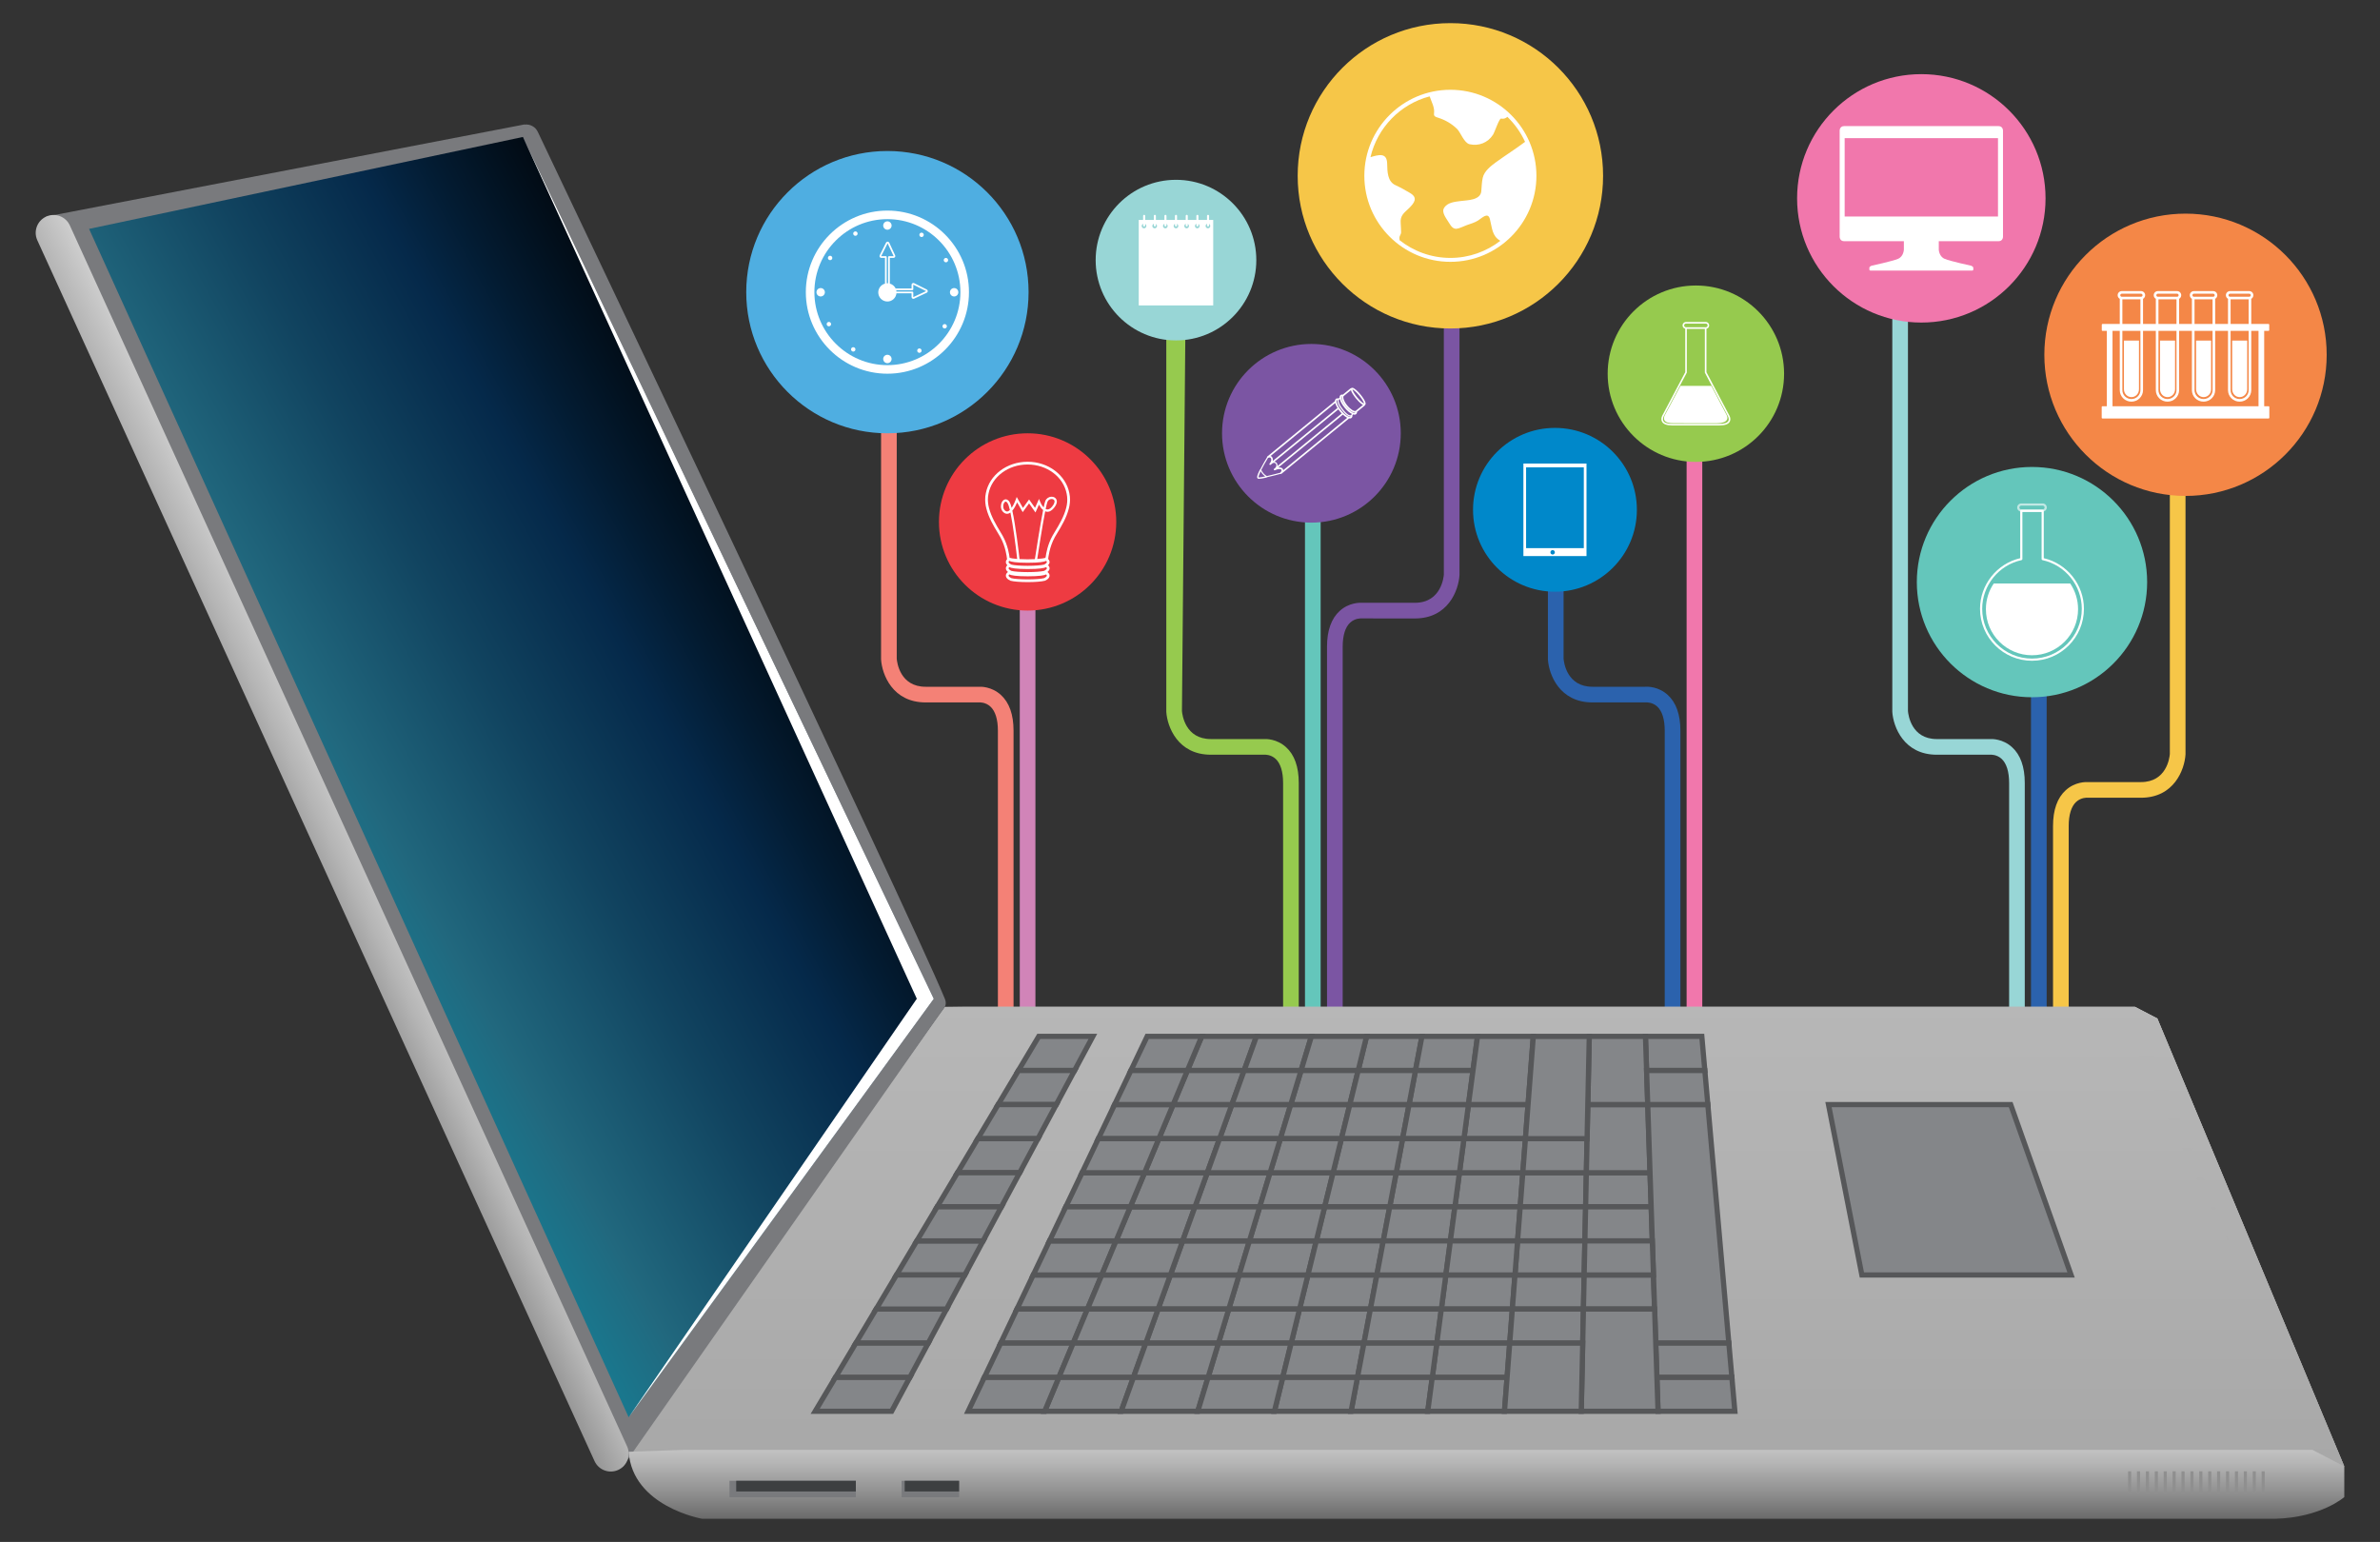 <?xml version="1.0" encoding="utf-8"?>
<!-- Generator: Adobe Illustrator 27.5.0, SVG Export Plug-In . SVG Version: 6.00 Build 0)  -->
<svg version="1.1" id="Layer_1" xmlns="http://www.w3.org/2000/svg" xmlns:xlink="http://www.w3.org/1999/xlink" x="0px" y="0px"
	 viewBox="0 0 443.045 287.077" style="enable-background:new 0 0 443.045 287.077;" xml:space="preserve">
<rect x="0" y="0" width="443.045" height="287.077" fill="#333333" stroke="none"/>
<g>
	<g>
		<g>
			<rect x="242.926" y="76.228" style="fill:#64C6BB;" width="2.916" height="130.811"/>
			<path style="fill:#96CA4E;" d="M241.769,205.748h-2.916v-59.981c0-2.083-0.478-3.63-1.383-4.471
				c-0.925-0.864-2.059-0.788-2.104-0.787l-0.129,0.005h-9.839c-6.161,0-8.114-5.225-8.288-7.985l-0.002-78.115h3.618l-0.702,77.969
				c0.059,0.704,0.623,5.216,5.374,5.216h9.785c0.491-0.036,2.492-0.053,4.214,1.507c1.574,1.424,2.372,3.664,2.372,6.661V205.748z"
				/>
			<path style="fill:#7B55A3;" d="M249.945,197.302l-2.916-4.342v-72.563c0-2.995,0.798-5.236,2.372-6.661
				c1.726-1.56,3.725-1.538,4.216-1.508h9.783c4.994,0,5.363-5.035,5.378-5.25l-0.003-63.283h2.915v63.375
				c-0.174,2.851-2.127,8.074-8.29,8.074l-9.982-0.007c-0.036-0.003-1.163-0.073-2.09,0.789c-0.903,0.842-1.383,2.388-1.383,4.471
				V197.302z"/>
			<rect x="189.834" y="91.793" style="fill:#D184B8;" width="2.913" height="105.509"/>
			<path style="fill:#F48176;" d="M188.676,196.012h-2.915v-59.981c0-2.086-0.478-3.63-1.384-4.471
				c-0.928-0.864-2.061-0.786-2.108-0.789l-0.125,0.007h-9.836c-6.163,0-8.118-5.223-8.291-7.985l-0.004-63.466h2.918v63.32
				c0.059,0.703,0.621,5.217,5.377,5.217h9.781c0.49-0.038,2.491-0.052,4.215,1.505c1.573,1.425,2.372,3.666,2.372,6.662V196.012z"
				/>
			<rect x="378.076" y="99.596" style="fill:#2B62AD;" width="2.916" height="107.442"/>
			<path style="fill:#98D6D6;" d="M376.919,205.748h-2.916v-59.981c0-2.105-0.489-3.663-1.413-4.499
				c-0.921-0.835-2.046-0.76-2.058-0.761l-0.146,0.008h-9.839c-6.161,0-8.116-5.225-8.29-7.985v-92.87h2.915v92.724
				c0.059,0.704,0.622,5.216,5.375,5.216h9.785c0.491-0.036,2.491-0.053,4.214,1.507c1.572,1.424,2.372,3.664,2.372,6.661V205.748z"
				/>
			<path style="fill:#F6C648;" d="M385.096,213.76h-2.918v-59.981c0-2.996,0.8-5.237,2.374-6.662
				c1.724-1.561,3.725-1.537,4.215-1.507h9.782c4.755,0,5.317-4.512,5.374-5.216V55.152h2.918v85.298
				c-0.176,2.853-2.131,8.075-8.292,8.075l-9.982-0.009c-0.034-0.001-1.165-0.071-2.09,0.79c-0.901,0.841-1.381,2.389-1.381,4.473
				V213.76z"/>
			<rect x="313.969" y="69.577" style="fill:#F177AC;" width="2.916" height="127.725"/>
			<path style="fill:#2B62AD;" d="M312.811,196.012h-2.916v-59.981c0-2.107-0.488-3.665-1.413-4.501
				c-0.921-0.833-2.044-0.759-2.056-0.761l-0.145,0.009h-9.839c-6.162,0-8.116-5.223-8.29-7.985l-0.004-36.821l2.918,3.175v33.499
				c0.059,0.703,0.623,5.217,5.376,5.217h9.784c0.492-0.038,2.491-0.052,4.213,1.505c1.574,1.425,2.372,3.666,2.372,6.662V196.012z"
				/>
		</g>
		<path style="fill:#0088CA;" d="M304.711,94.915c0,8.423-6.828,15.251-15.251,15.251c-8.424,0-15.251-6.828-15.251-15.251
			c0-8.422,6.827-15.25,15.251-15.25C297.883,79.665,304.711,86.493,304.711,94.915z"/>
		<path style="fill:#F177AC;" d="M380.785,36.929c0,12.771-10.353,23.125-23.124,23.125c-12.771,0-23.125-10.354-23.125-23.125
			s10.354-23.125,23.125-23.125C370.432,13.805,380.785,24.158,380.785,36.929z"/>
		<g>
			<circle style="fill:#F48747;" cx="406.841" cy="66.054" r="26.279"/>
			<g>
				<g>
					<g>
						<path style="fill:#FFFFFF;" d="M396.779,73.939c0.772,0,1.397-0.655,1.397-1.462v-9.066h-2.796v9.066
							C395.381,73.285,396.008,73.939,396.779,73.939z"/>
						<path style="fill:#FFFFFF;" d="M399.327,54.964c0-0.422-0.345-0.768-0.77-0.768h-3.582c-0.425,0-0.768,0.346-0.768,0.768
							c0,0.287,0.159,0.536,0.395,0.668V72.64c0,1.182,0.97,2.141,2.165,2.141c1.193,0,2.165-0.96,2.165-2.141V55.633
							C399.166,55.5,399.327,55.251,399.327,54.964z M394.976,54.682h3.582c0.157,0,0.284,0.126,0.284,0.283
							c0,0.156-0.127,0.284-0.284,0.284h-3.582c-0.157,0-0.282-0.128-0.282-0.284C394.693,54.808,394.818,54.682,394.976,54.682z
							 M398.448,72.64c0,0.913-0.756,1.656-1.681,1.656c-0.927,0-1.681-0.742-1.681-1.656V55.733h3.361V72.64z"/>
					</g>
					<g>
						<path style="fill:#FFFFFF;" d="M403.495,73.939c0.773,0,1.398-0.655,1.398-1.462v-9.066h-2.797v9.066
							C402.097,73.285,402.722,73.939,403.495,73.939z"/>
						<path style="fill:#FFFFFF;" d="M406.043,54.964c0-0.422-0.345-0.768-0.767-0.768h-3.585c-0.424,0-0.768,0.346-0.768,0.768
							c0,0.287,0.159,0.536,0.393,0.668V72.64c0,1.182,0.972,2.141,2.165,2.141c1.194,0,2.168-0.96,2.168-2.141V55.633
							C405.882,55.5,406.043,55.251,406.043,54.964z M401.691,54.682h3.585c0.155,0,0.282,0.126,0.282,0.283
							c0,0.156-0.127,0.284-0.282,0.284h-3.585c-0.155,0-0.282-0.128-0.282-0.284C401.409,54.808,401.536,54.682,401.691,54.682z
							 M405.162,72.64c0,0.913-0.754,1.656-1.681,1.656c-0.924,0-1.678-0.742-1.678-1.656V55.733h3.358V72.64z"/>
					</g>
					<g>
						<path style="fill:#FFFFFF;" d="M410.211,73.939c0.773,0,1.398-0.655,1.398-1.462v-9.066h-2.796v9.066
							C408.814,73.285,409.439,73.939,410.211,73.939z"/>
						<path style="fill:#FFFFFF;" d="M412.758,54.964c0-0.422-0.343-0.768-0.768-0.768h-3.585c-0.422,0-0.767,0.346-0.767,0.768
							c0,0.287,0.161,0.536,0.393,0.668V72.64c0,1.182,0.973,2.141,2.168,2.141c1.193,0,2.161-0.96,2.161-2.141V55.633
							C412.599,55.5,412.758,55.251,412.758,54.964z M408.405,54.682h3.585c0.155,0,0.282,0.126,0.282,0.283
							c0,0.156-0.127,0.284-0.282,0.284h-3.585c-0.155,0-0.28-0.128-0.28-0.284C408.125,54.808,408.25,54.682,408.405,54.682z
							 M411.878,72.64c0,0.913-0.752,1.656-1.678,1.656c-0.927,0-1.683-0.742-1.683-1.656V55.733h3.36V72.64z"/>
					</g>
					<g>
						<path style="fill:#FFFFFF;" d="M416.928,73.939c0.772,0,1.397-0.655,1.397-1.462v-9.066h-2.796v9.066
							C415.529,73.285,416.154,73.939,416.928,73.939z"/>
						<path style="fill:#FFFFFF;" d="M419.474,54.964c0-0.422-0.345-0.768-0.768-0.768h-3.582c-0.425,0-0.77,0.346-0.77,0.768
							c0,0.287,0.161,0.536,0.397,0.668V72.64c0,1.182,0.97,2.141,2.163,2.141c1.193,0,2.165-0.96,2.165-2.141V55.633
							C419.313,55.5,419.474,55.251,419.474,54.964z M415.124,54.682h3.582c0.157,0,0.282,0.126,0.282,0.283
							c0,0.156-0.125,0.284-0.282,0.284h-3.582c-0.157,0-0.284-0.128-0.284-0.284C414.84,54.808,414.967,54.682,415.124,54.682z
							 M418.595,72.64c0,0.913-0.754,1.656-1.681,1.656c-0.927,0-1.681-0.742-1.681-1.656V55.733h3.361V72.64z"/>
					</g>
				</g>
				<path style="fill:#FFFFFF;" d="M422.315,75.635h-0.828V61.604h0.811c0.07,0,0.126-0.056,0.126-0.128v-1.033
					c0-0.07-0.056-0.128-0.126-0.128h-30.914c-0.072,0-0.129,0.059-0.129,0.128v1.033c0,0.073,0.057,0.128,0.129,0.128h0.811v14.031
					h-0.828c-0.072,0-0.129,0.057-0.129,0.128v2.021c0,0.069,0.057,0.128,0.129,0.128h30.949c0.07,0,0.129-0.059,0.129-0.128v-2.021
					C422.444,75.691,422.386,75.635,422.315,75.635z M420.431,61.604v14.031h-27.18V61.604H420.431z"/>
			</g>
		</g>
		<g>
			<path style="fill:#EE3B42;" d="M207.794,97.175c0,9.114-7.389,16.503-16.503,16.503c-9.117,0-16.504-7.389-16.504-16.503
				c0-9.114,7.387-16.503,16.504-16.503C200.405,80.671,207.794,88.061,207.794,97.175z"/>
			<path style="fill:#FFFFFF;" d="M199.067,91.831c-0.655-3.395-3.925-5.859-7.776-5.859c-3.85,0-7.122,2.464-7.773,5.853
				c-0.086,0.39-0.127,0.792-0.121,1.165l-0.004,0.062c0.004,0.171,0.013,0.343,0.028,0.513c0.032,0.38,0.099,0.762,0.198,1.129
				c0.429,1.706,1.391,3.3,2.096,4.462c0.188,0.309,0.356,0.589,0.494,0.836c0.975,1.74,1.199,3.614,1.233,3.946v0.017
				c0,0.038,0.002,0.091,0.042,0.149c-0.157,0.168-0.24,0.347-0.24,0.539c0,0.212,0.093,0.408,0.282,0.588
				c-0.186,0.177-0.282,0.371-0.282,0.581c0,0.248,0.136,0.475,0.395,0.678c-0.258,0.202-0.395,0.429-0.395,0.676
				c0,0.281,0.164,0.535,0.494,0.758c0.097,0.066,0.21,0.127,0.379,0.2c0.584,0.156,1.811,0.254,3.2,0.254
				c1.362,0,2.578-0.093,3.217-0.261c0.144-0.066,0.263-0.134,0.365-0.202c0.4-0.273,0.483-0.557,0.483-0.749
				c0-0.173-0.074-0.426-0.391-0.677c0.316-0.251,0.391-0.503,0.391-0.677c0-0.153-0.057-0.366-0.284-0.585
				c0.228-0.218,0.284-0.43,0.284-0.584c0-0.147-0.053-0.35-0.258-0.56l0.01-0.107c0.004-0.021,0.188-2.106,1.237-3.984
				c0.136-0.246,0.307-0.525,0.494-0.833c0.703-1.163,1.667-2.758,2.096-4.46c0.1-0.369,0.166-0.75,0.2-1.134
				c0.014-0.17,0.026-0.341,0.024-0.482l0.002-0.062C199.191,92.616,199.149,92.212,199.067,91.831z M187.875,104.421
				c0.361,0.178,1.254,0.354,3.442,0.354c2.173,0,3.067-0.173,3.435-0.351c0.079,0.078,0.123,0.152,0.123,0.218
				c0,0.096-0.091,0.215-0.262,0.329c-0.083,0.057-0.184,0.11-0.25,0.146c-0.547,0.139-1.745,0.23-3.046,0.23
				c-1.328,0-2.533-0.093-3.027-0.223c-0.103-0.046-0.191-0.095-0.271-0.146c-0.172-0.117-0.269-0.238-0.269-0.336
				C187.75,104.576,187.793,104.5,187.875,104.421z M187.875,105.591c0.361,0.177,1.254,0.353,3.442,0.353
				c2.173,0,3.067-0.173,3.435-0.351c0.079,0.078,0.123,0.152,0.123,0.219c0,0.097-0.091,0.214-0.262,0.329
				c-0.083,0.057-0.184,0.11-0.25,0.146c-0.547,0.139-1.745,0.23-3.046,0.23c-1.328,0-2.533-0.093-3.027-0.222
				c-0.103-0.046-0.191-0.095-0.271-0.146c-0.172-0.119-0.269-0.24-0.269-0.337C187.75,105.744,187.793,105.669,187.875,105.591z
				 M191.289,104.134c-0.561,0-1.061-0.017-1.501-0.042c-0.14-1.241-0.728-6.283-1.338-9.012c0.4-0.469,0.715-1.123,0.895-1.552
				l1.036,1.821l1.185-1.627l1.189,1.691l0.655-1.459c0.163,0.313,0.427,0.726,0.771,1.007c-0.555,2.789-1.345,7.917-1.532,9.138
				C192.243,104.12,191.791,104.134,191.289,104.134z M194.613,107.495c-0.083,0.057-0.184,0.11-0.25,0.146
				c-0.547,0.14-1.745,0.23-3.046,0.23c-1.328,0-2.533-0.093-3.027-0.222c-0.103-0.047-0.191-0.096-0.271-0.147
				c-0.172-0.117-0.269-0.238-0.269-0.337c0-0.065,0.043-0.141,0.125-0.221c0.361,0.179,1.254,0.354,3.442,0.354
				c2.173,0,3.067-0.172,3.435-0.351c0.079,0.077,0.123,0.152,0.123,0.218C194.875,107.262,194.784,107.379,194.613,107.495z
				 M198.656,93.522c-0.03,0.354-0.091,0.705-0.184,1.05c-0.411,1.633-1.353,3.19-2.04,4.323c-0.189,0.315-0.362,0.599-0.502,0.85
				c-0.906,1.617-1.196,3.341-1.273,3.957h-0.03v0.148c-0.193,0.078-0.737,0.167-1.542,0.225c0.2-1.322,0.949-6.158,1.481-8.877
				c0.081,0.034,0.163,0.058,0.248,0.071c0.468,0.078,0.923-0.147,1.358-0.668c0.697-0.839,0.599-1.377,0.478-1.623
				c-0.157-0.321-0.516-0.521-0.931-0.495c-0.5,0.018-0.941,0.323-1.125,0.78c-0.082,0.2-0.189,0.629-0.313,1.211
				c-0.336-0.354-0.584-0.863-0.677-1.107l-0.186-0.476l-0.746,1.665l-1.105-1.566l-1.143,1.576l-1.161-2.043l-0.155,0.441
				c-0.122,0.344-0.419,1.05-0.787,1.584c-0.13-0.499-0.257-0.877-0.382-1.078c-0.31-0.5-0.65-0.525-0.826-0.496
				c-0.343,0.058-0.637,0.409-0.747,0.895c-0.113,0.507-0.026,1.196,0.565,1.611c0.25,0.176,0.528,0.222,0.801,0.134
				c0.125-0.04,0.244-0.107,0.36-0.194c0.484,2.296,0.986,6.188,1.262,8.645c-0.735-0.059-1.237-0.144-1.412-0.217
				c-0.049-0.44-0.305-2.337-1.294-4.102c-0.138-0.252-0.311-0.537-0.504-0.85c-0.684-1.135-1.625-2.692-2.038-4.329
				c-0.093-0.341-0.151-0.694-0.182-1.046c-0.014-0.155-0.024-0.31-0.032-0.503h0.006c-0.002-0.366,0.035-0.731,0.113-1.091
				c0.608-3.156,3.668-5.449,7.277-5.449c3.608,0,6.67,2.293,7.28,5.454c0.076,0.353,0.111,0.718,0.109,1.116
				C198.681,93.207,198.672,93.363,198.656,93.522z M194.651,94.77c0.137-0.655,0.254-1.14,0.337-1.347
				c0.148-0.367,0.483-0.506,0.747-0.514c0.248-0.012,0.452,0.089,0.532,0.256c0.131,0.264-0.024,0.687-0.423,1.164
				c-0.329,0.396-0.651,0.574-0.958,0.521C194.805,94.836,194.728,94.81,194.651,94.77z M187.99,94.954
				c-0.125,0.124-0.256,0.213-0.385,0.255c-0.149,0.047-0.284,0.023-0.428-0.077c-0.419-0.295-0.478-0.797-0.393-1.168
				c0.066-0.302,0.237-0.542,0.401-0.57c0.01-0.002,0.02-0.003,0.029-0.003c0.151,0,0.291,0.188,0.363,0.304
				C187.71,93.903,187.849,94.349,187.99,94.954z"/>
		</g>
		<g>
			<path style="fill:#96CA4E;" d="M332.113,69.578c0,9.069-7.352,16.42-16.42,16.42c-9.069,0-16.42-7.351-16.42-16.42
				c0-9.07,7.35-16.422,16.42-16.422C324.762,53.156,332.113,60.508,332.113,69.578z"/>
			<g>
				<g>
					<g>
						<path style="fill:#FFFFFF;" d="M321.396,77.215l-2.821-5.368h-5.753l-2.895,5.429c0,0-0.917,1.511,1.478,1.511
							c2.395,0,5.725,0.047,8.149,0.015C322.373,78.768,321.396,77.215,321.396,77.215z"/>
					</g>
				</g>
				<g>
					<path style="fill:#FFFFFF;" d="M321.888,77.292l-4.227-7.995v-8.088c0.292-0.059,0.512-0.317,0.512-0.627
						c0-0.353-0.286-0.639-0.639-0.639h-3.683c-0.353,0-0.641,0.287-0.641,0.639c0,0.305,0.216,0.562,0.502,0.626v8.089
						l-4.221,7.984c-0.042,0.067-0.405,0.687-0.099,1.24c0.256,0.458,0.891,0.692,1.884,0.692h8.82c1.006,0,1.647-0.234,1.898-0.697
						C322.311,77.942,321.89,77.292,321.888,77.292z M313.507,60.582c0-0.188,0.153-0.342,0.345-0.342h3.683
						c0.189,0,0.344,0.154,0.344,0.342c0,0.189-0.154,0.344-0.344,0.344h-3.683C313.66,60.926,313.507,60.771,313.507,60.582z
						 M321.736,78.373c-0.193,0.355-0.762,0.543-1.639,0.543h-8.82c-0.866,0-1.427-0.187-1.626-0.54
						c-0.228-0.412,0.08-0.919,0.099-0.949l4.242-8.024l0.017-0.032v-8.134h3.355v8.134l4.271,8.073
						C321.638,77.45,321.964,77.959,321.736,78.373z"/>
				</g>
			</g>
		</g>
		<g>
			<path style="fill:#98D6D6;" d="M233.866,48.43c0,8.259-6.695,14.953-14.953,14.953c-8.259,0-14.952-6.694-14.952-14.953
				c0-8.258,6.693-14.952,14.952-14.952C227.171,33.478,233.866,40.172,233.866,48.43z"/>
			<g>
				<path style="fill:#FFFFFF;" d="M211.98,40.946v15.917h13.864V40.946H211.98z M212.964,42.511c-0.242,0-0.436-0.195-0.436-0.437
					c0-0.24,0.193-0.436,0.436-0.436c0.241,0,0.436,0.195,0.436,0.436C213.399,42.315,213.205,42.511,212.964,42.511z
					 M214.945,42.511c-0.24,0-0.436-0.195-0.436-0.437c0-0.24,0.195-0.436,0.436-0.436c0.243,0,0.439,0.195,0.439,0.436
					C215.384,42.315,215.189,42.511,214.945,42.511z M216.93,42.511c-0.241,0-0.437-0.195-0.437-0.437
					c0-0.24,0.195-0.436,0.437-0.436c0.242,0,0.436,0.195,0.436,0.436C217.365,42.315,217.172,42.511,216.93,42.511z
					 M218.913,42.511c-0.241,0-0.436-0.195-0.436-0.437c0-0.24,0.194-0.436,0.436-0.436c0.24,0,0.436,0.195,0.436,0.436
					C219.349,42.315,219.153,42.511,218.913,42.511z M220.895,42.511c-0.238,0-0.436-0.195-0.436-0.437
					c0-0.24,0.197-0.436,0.436-0.436c0.242,0,0.438,0.195,0.438,0.436C221.332,42.315,221.137,42.511,220.895,42.511z
					 M222.878,42.511c-0.24,0-0.436-0.195-0.436-0.437c0-0.24,0.195-0.436,0.436-0.436c0.242,0,0.438,0.195,0.438,0.436
					C223.316,42.315,223.12,42.511,222.878,42.511z M224.861,42.511c-0.24,0-0.436-0.195-0.436-0.437
					c0-0.24,0.195-0.436,0.436-0.436c0.243,0,0.436,0.195,0.436,0.436C225.298,42.315,225.105,42.511,224.861,42.511z"/>
				<path style="fill:#FFFFFF;" d="M213.182,41.966c0,0.106-0.087,0.192-0.193,0.192l0,0c-0.107,0-0.193-0.086-0.193-0.192V40.19
					c0-0.106,0.086-0.192,0.193-0.192l0,0c0.106,0,0.193,0.086,0.193,0.192V41.966z"/>
				<path style="fill:#FFFFFF;" d="M219.107,41.966c0,0.106-0.088,0.192-0.193,0.192l0,0c-0.106,0-0.191-0.086-0.191-0.192V40.19
					c0-0.106,0.085-0.192,0.191-0.192l0,0c0.105,0,0.193,0.086,0.193,0.192V41.966z"/>
				<path style="fill:#FFFFFF;" d="M223.094,41.966c0,0.106-0.087,0.192-0.193,0.192l0,0c-0.105,0-0.191-0.086-0.191-0.192V40.19
					c0-0.106,0.086-0.192,0.191-0.192l0,0c0.106,0,0.193,0.086,0.193,0.192V41.966z"/>
				<path style="fill:#FFFFFF;" d="M225.074,41.966c0,0.106-0.086,0.192-0.191,0.192l0,0c-0.106,0-0.193-0.086-0.193-0.192V40.19
					c0-0.106,0.087-0.192,0.193-0.192l0,0c0.105,0,0.191,0.086,0.191,0.192V41.966z"/>
				<path style="fill:#FFFFFF;" d="M221.11,41.966c0,0.106-0.087,0.192-0.193,0.192l0,0c-0.106,0-0.191-0.086-0.191-0.192V40.19
					c0-0.106,0.086-0.192,0.191-0.192l0,0c0.106,0,0.193,0.086,0.193,0.192V41.966z"/>
				<path style="fill:#FFFFFF;" d="M217.145,41.966c0,0.106-0.086,0.192-0.191,0.192l0,0c-0.108,0-0.193-0.086-0.193-0.192V40.19
					c0-0.106,0.085-0.192,0.193-0.192l0,0c0.105,0,0.191,0.086,0.191,0.192V41.966z"/>
				<path style="fill:#FFFFFF;" d="M215.173,41.966c0,0.106-0.085,0.192-0.191,0.192l0,0c-0.105,0-0.193-0.086-0.193-0.192V40.19
					c0-0.106,0.088-0.192,0.193-0.192l0,0c0.106,0,0.191,0.086,0.191,0.192V41.966z"/>
			</g>
		</g>
		<path style="fill:#FFFFFF;" d="M372.022,23.478H361.08h-6.839H343.3c-0.851,0-0.841,0.833-0.841,0.833v3.232v13.303v3.232
			c0,0-0.01,0.831,0.841,0.831h10.941h0.17v0.687v0.883c0,0-0.037,1.276-1.105,1.719c-1.067,0.444-4.917,1.274-4.917,1.274
			s-0.42,0.168-0.401,0.389c0,0,0,0.007,0,0.017v0.351c0,0,0.026,0.142,0.232,0.153h6.242h6.401h6.244
			c0.203-0.011,0.228-0.153,0.228-0.153v-0.368l0,0c0.018-0.22-0.401-0.389-0.401-0.389s-3.85-0.831-4.916-1.274
			c-1.069-0.443-1.108-1.719-1.108-1.719v-0.883v-0.687h0.172h10.941c0.851,0,0.841-0.831,0.841-0.831v-3.232V27.543v-3.232
			C372.862,24.311,372.872,23.478,372.022,23.478z M371.933,40.311H343.39V25.719h28.543V40.311z"/>
		<g>
			<path style="fill:#F6C648;" d="M298.419,32.731c0,15.699-12.728,28.426-28.426,28.426c-15.7,0-28.426-12.727-28.426-28.426
				c0-15.699,12.726-28.425,28.426-28.425C285.691,4.306,298.419,17.032,298.419,32.731z"/>
			<path style="fill:#FFFFFF;" d="M269.993,16.715c-8.832,0-16.017,7.185-16.017,16.016c0,8.833,7.185,16.017,16.017,16.017
				s16.017-7.185,16.017-16.017C286.01,23.899,278.825,16.715,269.993,16.715z M260.492,44.684c0.03-0.047,0.051-0.093,0.042-0.128
				c-0.147-0.657,0.323-0.817,0.284-1.387c-0.056-0.748,0.002-0.843-0.072-1.547c-0.163-1.554,0.708-2.025,1.558-2.871
				c1.047-1.045,1.655-1.942,0.184-2.817c-0.889-0.53-1.777-1.03-2.719-1.46c-1.495-0.677-1.512-2.531-1.544-4.005
				c-0.046-2.143-1.62-1.642-3.104-1.21c1.288-5.512,5.557-9.887,11.011-11.315c0.347,1.022,0.969,2.07,0.816,3.166
				c-0.079,0.573,0.314,0.662,0.762,0.805c1.34,0.426,2.525,1.113,3.53,2.091c0.632,0.617,1.309,2.617,2.324,2.846
				c1.691,0.383,3.396-0.261,4.355-1.753c0.341-0.533,1.163-3.066,1.5-3.02c0.406,0.056,0.675,0.031,0.953-0.162
				c0.076-0.031,0.155-0.093,0.226-0.167c1.37,1.325,2.493,2.904,3.299,4.658c-1.768,1.328-3.638,2.503-5.425,3.801
				c-0.956,0.698-2.177,1.65-2.455,2.886c-0.19,0.831-0.193,1.656-0.267,2.502c-0.15,1.7-2.616,1.667-3.74,1.819
				c-1.157,0.155-2.596,0.237-3.223,1.354c-0.472,0.84,0.544,2.017,0.919,2.673c1.04,1.813,1.628,1.098,3.38,0.457
				c0.716-0.262,1.417-0.437,2.062-0.849c0.729-0.463,1.843-1.642,2.199-0.266c0.427,1.653,0.377,3.158,1.944,4.049
				c-2.581,1.988-5.798,3.184-9.299,3.184C266.401,48.017,263.103,46.763,260.492,44.684z"/>
		</g>
		<g>
			<path style="fill:#7B55A3;" d="M260.758,80.671c0,9.187-7.45,16.635-16.637,16.635c-9.186,0-16.634-7.448-16.634-16.635
				c0-9.186,7.447-16.634,16.634-16.634C253.308,64.037,260.758,71.485,260.758,80.671z"/>
			<path style="fill:#FFFFFF;" d="M254.204,75.003c-0.079-0.347-0.436-0.936-0.929-1.539c-0.48-0.585-1.172-1.268-1.549-1.268
				c-0.058,0-0.106,0.017-0.152,0.046c-0.002,0.001-0.004-0.002-0.007-0.002c-0.139,0.044-0.273,0.13-0.402,0.26l-1.184,0.97
				c-0.177-0.031-0.33-0.003-0.439,0.087c-0.089,0.073-0.179,0.209-0.173,0.457l-0.193,0.174c-0.202-0.049-0.377-0.024-0.496,0.075
				c-0.085,0.07-0.167,0.196-0.174,0.418l-12.594,10.314c-0.047,0.036-0.066,0.096-0.053,0.153l0.002,0.002
				c-0.294,0.48-0.843,1.404-1.258,2.24c-0.036,0.014-0.068,0.035-0.085,0.071c-0.499,1.007-0.521,1.315-0.485,1.473
				c0.012,0.046,0.03,0.089,0.059,0.122c0.046,0.056,0.107,0.09,0.269,0.09c0.243,0,0.707-0.075,1.418-0.232
				c0.039-0.008,0.069-0.034,0.089-0.066c1.014-0.226,2.161-0.531,2.506-0.623c0.023,0.012,0.048,0.022,0.074,0.022
				c0.034,0,0.07-0.013,0.097-0.035l12.587-10.309c0.054,0.008,0.101,0.014,0.146,0.014l0,0c0.123,0,0.227-0.034,0.309-0.101
				c0.129-0.104,0.188-0.273,0.176-0.499c0-0.003-0.005-0.007-0.005-0.01c0.053-0.062,0.095-0.111,0.125-0.149
				c0.093,0.028,0.182,0.049,0.263,0.049c0.121,0,0.225-0.034,0.308-0.101c0.079-0.065,0.166-0.196,0.168-0.428l1.36-1.113
				c0.02-0.014,0.108-0.095,0.171-0.211c0-0.001,0-0.003,0-0.003C254.222,75.276,254.24,75.161,254.204,75.003z M253.039,73.66
				c0.451,0.55,0.8,1.118,0.867,1.412c0.006,0.026,0.008,0.046,0.01,0.061c-0.155-0.044-0.617-0.354-1.273-1.152
				c-0.448-0.55-0.799-1.119-0.867-1.414c-0.006-0.026-0.008-0.046-0.01-0.061C251.921,72.552,252.386,72.862,253.039,73.66z
				 M251.372,72.729c0.038-0.038,0.07-0.064,0.105-0.091c0.082,0.348,0.438,0.936,0.929,1.538c0.149,0.181,0.826,0.983,1.318,1.207
				l-1.369,1.12c-0.232,0.118-0.91-0.223-1.556-1.009c-0.364-0.443-0.621-0.914-0.709-1.294c-0.049-0.214-0.036-0.386,0.036-0.453
				c0.002,0,0.004-0.003,0.004-0.004L251.372,72.729z M248.553,75.038c0.07,0.273,0.222,0.591,0.421,0.921l-12.042,9.863
				c0.032-0.146,0.034-0.288,0.002-0.42c-0.024-0.116-0.076-0.226-0.151-0.323c-0.068-0.091-0.157-0.153-0.26-0.186L248.553,75.038z
				 M234.368,88.886c-0.038,0-0.061-0.001-0.073-0.001c-0.004,0-0.006,0-0.008,0c-0.063-0.114,0.105-0.56,0.392-1.16
				c0.056,0.107,0.112,0.211,0.181,0.308c0.186,0.269,0.42,0.5,0.672,0.67C235.025,88.811,234.59,88.886,234.368,88.886z
				 M235.817,88.63c-0.293-0.159-0.572-0.414-0.784-0.721c-0.093-0.131-0.168-0.274-0.234-0.431c0.333-0.66,0.784-1.462,1.246-2.217
				c0.016-0.004,0.03-0.009,0.042-0.014c0-0.002,0.131-0.075,0.263-0.075c0.082,0,0.143,0.029,0.189,0.089
				c0.049,0.065,0.081,0.135,0.098,0.209c0.093,0.399-0.297,0.836-0.299,0.838c-0.034,0.036-0.051,0.09-0.04,0.114
				c0,0.007,0,0.014,0,0.022c0.014,0.072,0.076,0.123,0.151,0.123c0.008,0,0.027-0.001,0.034-0.003
				c0.034-0.008,0.064-0.028,0.088-0.054c0.017-0.017,0.053-0.045,0.1-0.083l0.231-0.187c0.089-0.04,0.186-0.073,0.278-0.073
				c0.131,0,0.235,0.056,0.32,0.17c0.199,0.267,0.072,0.551-0.076,0.745l-0.255,0.212c-0.04,0.032-0.06,0.08-0.05,0.145h-0.004
				c0.014,0.074,0.076,0.127,0.15,0.127c0.013,0,0.025,0,0.031-0.003c0.014-0.003,0.031-0.011,0.048-0.02
				c0.205-0.098,0.544-0.21,0.83-0.21c0.113,0,0.267,0.019,0.349,0.112c0.022,0.025,0.036,0.051,0.043,0.079
				c0.038,0.161-0.155,0.389-0.224,0.456c-0.009,0.009-0.009,0.022-0.015,0.032c-0.324,0.088-1.489,0.397-2.501,0.623
				C235.823,88.637,235.823,88.632,235.817,88.63z M237.671,86.212c-0.112-0.149-0.26-0.233-0.429-0.249l11.897-9.744
				c0.092,0.132,0.188,0.265,0.294,0.394c0.108,0.13,0.218,0.252,0.33,0.367L237.8,86.78
				C237.835,86.596,237.813,86.4,237.671,86.212z M238.876,87.546c0-0.031-0.006-0.059-0.012-0.086
				c-0.02-0.079-0.057-0.152-0.11-0.213c-0.127-0.144-0.323-0.216-0.585-0.216c-0.07,0-0.141,0.005-0.21,0.014l12.024-9.849
				c0.208,0.194,0.418,0.361,0.621,0.483c0.063,0.041,0.127,0.075,0.189,0.105L238.876,87.546z M250.762,77.419
				c-0.351-0.216-0.737-0.571-1.091-1.002c-0.427-0.518-0.737-1.077-0.834-1.49c-0.047-0.209-0.034-0.366,0.036-0.423
				c0.024-0.02,0.063-0.028,0.106-0.029c-0.027,0.142-0.012,0.379,0.145,0.776c0.274,0.711,1.391,2.055,1.941,2.23
				c0.023,0.01,0.154,0.06,0.298,0.06c0.017,0,0.034-0.006,0.051-0.008c-0.007,0.015-0.011,0.039-0.023,0.048
				C251.3,77.654,251.05,77.593,250.762,77.419z M251.58,77.186c-0.032,0.008-0.06,0.028-0.072,0.059l-0.02,0.043
				c-0.072,0.068-0.26,0.026-0.349-0.009c-0.49-0.155-1.563-1.458-1.816-2.105c-0.181-0.464-0.143-0.649-0.121-0.704
				c0.001,0,0.005-0.001,0.005-0.001c0.036-0.002,0.068-0.024,0.088-0.055c0.003-0.008,0.013-0.032,0.017-0.058l0.093-0.081
				c0,0.004,0,0.008,0.002,0.014c0.104,0.456,0.438,1.062,0.893,1.617c0.46,0.559,0.955,0.976,1.375,1.173
				C251.645,77.111,251.614,77.147,251.58,77.186z M252.257,76.873c-0.189,0.157-0.979-0.257-1.721-1.162
				c-0.426-0.52-0.736-1.078-0.833-1.492c-0.05-0.211-0.036-0.366,0.034-0.425c0.011-0.01,0.024-0.017,0.041-0.022
				c-0.036,0.136-0.03,0.302,0.014,0.499c0.099,0.422,0.379,0.939,0.77,1.417c0.586,0.715,1.268,1.159,1.727,1.146
				C252.281,76.849,252.27,76.861,252.257,76.873z"/>
		</g>
		<g>
			<path style="fill:#4FAEE1;" d="M191.473,54.392c0,14.514-11.766,26.28-26.279,26.28s-26.279-11.766-26.279-26.28
				s11.766-26.279,26.279-26.279S191.473,39.878,191.473,54.392z"/>
			<g>
				<path style="fill:#FFFFFF;" d="M165.193,39.208c-8.372,0-15.185,6.812-15.185,15.184c0,8.374,6.813,15.185,15.185,15.185
					s15.183-6.811,15.183-15.185C180.376,46.02,173.566,39.208,165.193,39.208z M165.193,67.983
					c-7.495,0-13.592-6.098-13.592-13.592c0-7.494,6.097-13.591,13.592-13.591c7.493,0,13.592,6.098,13.592,13.591
					C178.785,61.886,172.686,67.983,165.193,67.983z"/>
				<path style="fill:#FFFFFF;" d="M165.193,42.772c0.43,0,0.782-0.351,0.782-0.781c0-0.432-0.353-0.783-0.782-0.783
					c-0.432,0-0.782,0.351-0.782,0.783C164.411,42.421,164.762,42.772,165.193,42.772z"/>
				<path style="fill:#FFFFFF;" d="M165.193,66.054c-0.432,0-0.782,0.351-0.782,0.781c0,0.432,0.351,0.783,0.782,0.783
					c0.43,0,0.782-0.351,0.782-0.783C165.976,66.405,165.623,66.054,165.193,66.054z"/>
				<path style="fill:#FFFFFF;" d="M177.616,53.631c-0.433,0-0.781,0.35-0.781,0.783c0,0.431,0.349,0.781,0.781,0.781
					c0.432,0,0.782-0.351,0.782-0.781C178.398,53.981,178.048,53.631,177.616,53.631z"/>
				<path style="fill:#FFFFFF;" d="M152.77,53.631c-0.432,0-0.782,0.35-0.782,0.783c0,0.431,0.351,0.781,0.782,0.781
					c0.431,0,0.783-0.351,0.783-0.781C153.554,53.981,153.201,53.631,152.77,53.631z"/>
				<path style="fill:#FFFFFF;" d="M171.345,44.075c0.193,0.117,0.445,0.053,0.56-0.141c0.117-0.195,0.053-0.446-0.141-0.563
					c-0.193-0.114-0.445-0.051-0.561,0.144C171.087,43.708,171.149,43.96,171.345,44.075z"/>
				<path style="fill:#FFFFFF;" d="M159.042,64.697c-0.195-0.115-0.445-0.051-0.561,0.143c-0.116,0.192-0.052,0.443,0.142,0.56
					c0.193,0.116,0.445,0.052,0.561-0.142C159.3,65.065,159.237,64.813,159.042,64.697z"/>
				<path style="fill:#FFFFFF;" d="M176.066,60.395c-0.195-0.116-0.445-0.052-0.562,0.142c-0.115,0.195-0.053,0.446,0.143,0.561
					c0.193,0.116,0.443,0.053,0.56-0.142C176.324,60.763,176.26,60.511,176.066,60.395z"/>
				<path style="fill:#FFFFFF;" d="M154.739,47.674c-0.193-0.115-0.445-0.052-0.561,0.143c-0.115,0.192-0.053,0.444,0.142,0.56
					c0.195,0.117,0.445,0.051,0.562-0.141C154.997,48.042,154.933,47.791,154.739,47.674z"/>
				<path style="fill:#FFFFFF;" d="M175.89,48.071c-0.196,0.11-0.27,0.356-0.161,0.555c0.108,0.2,0.357,0.271,0.556,0.163
					c0.197-0.108,0.271-0.358,0.163-0.554C176.337,48.038,176.089,47.962,175.89,48.071z"/>
				<path style="fill:#FFFFFF;" d="M154.103,59.984c-0.196,0.107-0.27,0.356-0.163,0.554c0.108,0.199,0.356,0.271,0.556,0.163
					c0.199-0.109,0.272-0.357,0.163-0.554C154.55,59.948,154.302,59.875,154.103,59.984z"/>
				<path style="fill:#FFFFFF;" d="M170.953,64.92c-0.197,0.108-0.271,0.358-0.163,0.556c0.107,0.199,0.357,0.273,0.555,0.165
					c0.199-0.108,0.273-0.358,0.163-0.556C171.399,64.887,171.151,64.813,170.953,64.92z"/>
				<path style="fill:#FFFFFF;" d="M159.04,43.134c-0.197,0.107-0.271,0.357-0.163,0.555c0.11,0.198,0.358,0.271,0.557,0.163
					c0.197-0.109,0.271-0.357,0.163-0.556C159.487,43.099,159.239,43.026,159.04,43.134z"/>
				<path style="fill:#FFFFFF;" d="M172.527,53.898l-2.355-1.177c-0.1-0.052-0.227-0.046-0.325,0.014
					c-0.099,0.062-0.157,0.168-0.157,0.284v0.688h-2.965c-0.209-0.44-0.604-0.773-1.082-0.905v-4.788h0.69
					c0.115,0,0.22-0.058,0.282-0.154c0.061-0.096,0.068-0.216,0.018-0.321l-1.097-2.355c-0.055-0.114-0.172-0.19-0.307-0.192
					c-0.127,0.004-0.239,0.074-0.296,0.186l-1.178,2.354c-0.052,0.105-0.046,0.225,0.015,0.324c0.061,0.099,0.169,0.159,0.284,0.159
					h0.688v4.788c-0.718,0.197-1.25,0.851-1.25,1.632c0,0.938,0.764,1.7,1.701,1.7c0.877,0,1.596-0.673,1.683-1.526h2.813v0.69
					c0,0.114,0.057,0.218,0.153,0.281c0.055,0.033,0.117,0.052,0.182,0.052c0.048,0,0.095-0.012,0.141-0.031l2.352-1.101
					c0.115-0.053,0.191-0.17,0.193-0.304C172.707,54.067,172.637,53.953,172.527,53.898z M164.903,47.695h-0.849
					c-0.004,0-0.008-0.002-0.012-0.007c0-0.003-0.001-0.009,0-0.013l1.179-2.354c0-0.001,0.008-0.007,0.01-0.007
					c0.006,0,0.011,0.003,0.011,0.007l1.102,2.354c0,0.004,0,0.01-0.002,0.013c-0.002,0.004-0.006,0.007-0.01,0.007h-0.849
					c-0.089,0-0.163,0.071-0.163,0.159v4.893c-0.044-0.002-0.083-0.014-0.127-0.014c-0.046,0-0.085,0.011-0.129,0.015v-4.895
					C165.064,47.766,164.992,47.695,164.903,47.695z M172.383,54.208l-2.354,1.099c-0.002,0.001-0.004,0.001-0.004,0.001
					l-0.008-0.001c-0.004-0.003-0.007-0.006-0.007-0.009v-0.851c0-0.088-0.07-0.16-0.159-0.16h-2.973
					c-0.008-0.087-0.02-0.173-0.038-0.257h3.011c0.089,0,0.159-0.072,0.159-0.162V53.02c0-0.004,0.003-0.006,0.005-0.009
					c0.002,0,0.014-0.001,0.014-0.001l2.354,1.177c0.002,0.001,0.008,0.009,0.008,0.012
					C172.391,54.202,172.385,54.208,172.383,54.208z"/>
			</g>
		</g>
		<path style="fill:#FFFFFF;" d="M283.587,86.3v17.232h11.746V86.3H283.587z M289.029,103.246c-0.229,0-0.415-0.186-0.415-0.415
			c0-0.228,0.186-0.415,0.415-0.415s0.415,0.187,0.415,0.415C289.444,103.06,289.259,103.246,289.029,103.246z M294.832,102.057
			h-10.745V87.019h10.745V102.057z"/>
		<g>
			<path style="fill:#64C6BB;" d="M399.698,108.377c0,11.839-9.598,21.438-21.439,21.438c-11.839,0-21.436-9.598-21.436-21.438
				c0-11.839,9.598-21.438,21.436-21.438C390.101,86.939,399.698,96.538,399.698,108.377z"/>
			<g>
				<g>
					<path style="fill:#FFFFFF;" d="M378.262,123.021c-5.335,0-9.675-4.338-9.675-9.672c0-4.48,3.139-8.417,7.483-9.424v-8.807
						c0-0.11,0.091-0.203,0.2-0.203h3.978c0.114,0,0.205,0.093,0.205,0.203v8.807c4.344,1.007,7.479,4.943,7.479,9.424
						C387.934,118.683,383.595,123.021,378.262,123.021z M376.476,95.321v8.766c0,0.096-0.068,0.178-0.161,0.197
						c-4.244,0.907-7.322,4.719-7.322,9.065c0,5.109,4.158,9.269,9.27,9.269c5.109,0,9.269-4.16,9.269-9.269
						c0-4.346-3.081-8.158-7.322-9.065c-0.095-0.02-0.159-0.102-0.159-0.197v-8.766H376.476z"/>
				</g>
				<path style="fill:#FFFFFF;" d="M371.145,108.632c-0.923,1.366-1.463,3.011-1.463,4.786c0,4.738,3.84,8.579,8.58,8.579
					c4.736,0,8.578-3.84,8.578-8.579c0-1.774-0.539-3.419-1.462-4.786H371.145z"/>
				<g>
					<g style="opacity:0.6;">
						<g>
							<g>
								<g>
									<path style="fill:#FFFFFF;" d="M380.259,95.244h-3.998c-0.416,0-0.754-0.339-0.754-0.758c0-0.416,0.338-0.754,0.754-0.754
										h3.998c0.417,0,0.756,0.338,0.756,0.754C381.015,94.905,380.676,95.244,380.259,95.244z M376.261,94.136
										c-0.192,0-0.348,0.157-0.348,0.35c0,0.194,0.155,0.352,0.348,0.352h3.998c0.195,0,0.353-0.158,0.353-0.352
										c0-0.192-0.157-0.35-0.353-0.35H376.261z"/>
								</g>
							</g>
						</g>
					</g>
				</g>
			</g>
		</g>
	</g>
	<g>
		<g>
			<linearGradient id="SVGID_1_" gradientUnits="userSpaceOnUse" x1="276.713" y1="-95.946" x2="276.713" y2="1052.368">
				<stop  offset="0" style="stop-color:#D9D9D9"/>
				<stop  offset="0.096" style="stop-color:#CFCFCF"/>
				<stop  offset="0.258" style="stop-color:#B5B5B5"/>
				<stop  offset="0.466" style="stop-color:#8A8A8A"/>
				<stop  offset="0.711" style="stop-color:#4F4F4F"/>
				<stop  offset="0.986" style="stop-color:#040404"/>
				<stop  offset="1" style="stop-color:#000000"/>
			</linearGradient>
			<path style="fill:url(#SVGID_1_);" d="M175.881,187.447h221.521l4.194,2.182l34.803,83.395c0,0-318.867,4.485-319.373-2.734
				L175.881,187.447z"/>
			
				<linearGradient id="SVGID_00000152234406720986798560000016085792802754405311_" gradientUnits="userSpaceOnUse" x1="306.14" y1="-91.458" x2="306.14" y2="1038.673">
				<stop  offset="0" style="stop-color:#D9D9D9"/>
				<stop  offset="0.096" style="stop-color:#CFCFCF"/>
				<stop  offset="0.258" style="stop-color:#B5B5B5"/>
				<stop  offset="0.466" style="stop-color:#8A8A8A"/>
				<stop  offset="0.711" style="stop-color:#4F4F4F"/>
				<stop  offset="0.986" style="stop-color:#040404"/>
				<stop  offset="1" style="stop-color:#000000"/>
			</linearGradient>
			<path style="fill:url(#SVGID_00000152234406720986798560000016085792802754405311_);" d="M175.881,187.447h221.521l4.194,2.182
				l34.803,83.395c0,0-39.749-75.388-40.255-82.607L175.881,187.447z"/>
			
				<linearGradient id="SVGID_00000127013740633724017550000007536721974473557651_" gradientUnits="userSpaceOnUse" x1="276.713" y1="-95.946" x2="276.713" y2="1052.368">
				<stop  offset="0" style="stop-color:#D9D9D9"/>
				<stop  offset="0.096" style="stop-color:#CFCFCF"/>
				<stop  offset="0.258" style="stop-color:#B5B5B5"/>
				<stop  offset="0.466" style="stop-color:#8A8A8A"/>
				<stop  offset="0.711" style="stop-color:#4F4F4F"/>
				<stop  offset="0.986" style="stop-color:#040404"/>
				<stop  offset="1" style="stop-color:#000000"/>
			</linearGradient>
			<path style="fill:url(#SVGID_00000127013740633724017550000007536721974473557651_);" d="M175.881,187.447l-52.327,78.92
				l306.902,3.566l5.943,3.091c0,0-318.867,4.485-319.373-2.734L175.881,187.447z"/>
			<path style="fill:#797A7D;" d="M100.12,24.565c-0.445-0.975-1.461-1.494-2.471-1.366l-0.013-0.03L8.594,40.327l0.261,3.776
				l97.94,212.52l9.048,16.549l1.695-2.415l58.343-83.31c0.045-0.036,0.371-0.6,0.007-1.487
				C169.361,170.042,100.12,24.565,100.12,24.565z"/>
			
				<linearGradient id="SVGID_00000050661609668063415880000013526527834759527586_" gradientUnits="userSpaceOnUse" x1="71.563" y1="152.273" x2="33.415" y2="170.813">
				<stop  offset="0" style="stop-color:#D9D9D9"/>
				<stop  offset="0.096" style="stop-color:#CFCFCF"/>
				<stop  offset="0.258" style="stop-color:#B5B5B5"/>
				<stop  offset="0.466" style="stop-color:#8A8A8A"/>
				<stop  offset="0.711" style="stop-color:#4F4F4F"/>
				<stop  offset="0.986" style="stop-color:#040404"/>
				<stop  offset="1" style="stop-color:#000000"/>
			</linearGradient>
			<path style="fill:url(#SVGID_00000050661609668063415880000013526527834759527586_);" d="M116.726,269.264
				c0.764,1.671,0.026,3.647-1.646,4.41l0,0c-1.673,0.762-3.645,0.025-4.408-1.646L6.947,44.735
				c-0.764-1.673-0.026-3.646,1.646-4.408l0,0c1.673-0.764,3.645-0.028,4.408,1.645L116.726,269.264z"/>
			
				<linearGradient id="SVGID_00000129899619912098746630000010353411021047171222_" gradientUnits="userSpaceOnUse" x1="19.814" y1="179.169" x2="157.691" y2="103.1">
				<stop  offset="0.002" style="stop-color:#00A5BC"/>
				<stop  offset="0.12" style="stop-color:#0995AC"/>
				<stop  offset="0.351" style="stop-color:#206B81"/>
				<stop  offset="0.365" style="stop-color:#21687E"/>
				<stop  offset="0.553" style="stop-color:#114460"/>
				<stop  offset="0.714" style="stop-color:#05294A"/>
				<stop  offset="0.797" style="stop-color:#031B31"/>
				<stop  offset="0.929" style="stop-color:#01070D"/>
				<stop  offset="1" style="stop-color:#000000"/>
			</linearGradient>
			<polygon style="fill:url(#SVGID_00000129899619912098746630000010353411021047171222_);" points="16.581,42.616 117.026,263.871 
				173.83,185.96 97.345,25.501 			"/>
			<polygon style="fill:#FFFFFF;" points="97.345,25.501 170.667,185.947 117.026,263.871 117.842,262.755 173.83,185.96 			"/>
			<g>
				
					<linearGradient id="SVGID_00000098913825305189685210000016501968719090167188_" gradientUnits="userSpaceOnUse" x1="416.901" y1="-95.946" x2="416.901" y2="1052.364">
					<stop  offset="0" style="stop-color:#D9D9D9"/>
					<stop  offset="0.096" style="stop-color:#CFCFCF"/>
					<stop  offset="0.258" style="stop-color:#B5B5B5"/>
					<stop  offset="0.466" style="stop-color:#8A8A8A"/>
					<stop  offset="0.711" style="stop-color:#4F4F4F"/>
					<stop  offset="0.986" style="stop-color:#040404"/>
					<stop  offset="1" style="stop-color:#000000"/>
				</linearGradient>
				<path style="fill:url(#SVGID_00000098913825305189685210000016501968719090167188_);" d="M432.911,273.071
					c2.273-0.029,3.488-0.047,3.488-0.047l-34.803-83.395l-4.194-2.182l33.054,82.486L432.911,273.071z"/>
			</g>
			
				<linearGradient id="SVGID_00000106105013175631715650000012197594339517376156_" gradientUnits="userSpaceOnUse" x1="276.713" y1="264.584" x2="276.713" y2="294.902">
				<stop  offset="0" style="stop-color:#D9D9D9"/>
				<stop  offset="0.096" style="stop-color:#CFCFCF"/>
				<stop  offset="0.258" style="stop-color:#B5B5B5"/>
				<stop  offset="0.466" style="stop-color:#8A8A8A"/>
				<stop  offset="0.711" style="stop-color:#4F4F4F"/>
				<stop  offset="0.986" style="stop-color:#040404"/>
				<stop  offset="1" style="stop-color:#000000"/>
			</linearGradient>
			<path style="fill:url(#SVGID_00000106105013175631715650000012197594339517376156_);" d="M127.452,269.933h303.004l5.943,3.091
				v5.705c0,0-4.28,3.804-12.838,4.041H130.696c0,0-12.955-2.257-13.67-12.48L127.452,269.933z"/>
			<g>
				<g>
					<polygon style="fill:#848689;" points="192.34,237.376 189.311,243.719 202.438,243.719 205.096,237.376 					"/>
					<path style="fill:#565759;" d="M202.761,244.204h-14.219l3.492-7.313h13.791L202.761,244.204z M190.08,243.234h12.035
						l2.251-5.374h-11.72L190.08,243.234z"/>
				</g>
				<g>
					<polygon style="fill:#848689;" points="243.478,237.376 241.916,243.719 255.105,243.719 256.306,237.376 					"/>
					<path style="fill:#565759;" d="M255.508,244.204h-14.21l1.8-7.313h13.793L255.508,244.204z M242.535,243.234h12.169
						l1.016-5.374h-11.862L242.535,243.234z"/>
				</g>
				<g>
					<polygon style="fill:#848689;" points="230.665,237.376 228.741,243.719 241.916,243.719 243.478,237.376 					"/>
					<path style="fill:#565759;" d="M242.296,244.204h-14.208l2.217-7.313h13.791L242.296,244.204z M229.395,243.234h12.141
						l1.322-5.374h-11.834L229.395,243.234z"/>
				</g>
				<g>
					<polygon style="fill:#848689;" points="269.152,237.376 268.311,243.719 281.529,243.719 282.016,237.376 					"/>
					<path style="fill:#565759;" d="M281.978,244.204h-14.22l0.969-7.313h13.814L281.978,244.204z M268.864,243.234h12.216
						l0.412-5.374h-11.915L268.864,243.234z"/>
				</g>
				<g>
					<polygon style="fill:#848689;" points="256.306,237.376 255.105,243.719 268.311,243.719 269.152,237.376 					"/>
					<path style="fill:#565759;" d="M268.736,244.204H254.52l1.383-7.313h13.802L268.736,244.204z M255.691,243.234h12.194
						l0.713-5.374h-11.892L255.691,243.234z"/>
				</g>
				<g>
					<polygon style="fill:#848689;" points="217.871,237.376 215.582,243.719 228.741,243.719 230.665,237.376 					"/>
					<path style="fill:#565759;" d="M229.102,244.204h-14.21l2.639-7.313h13.788L229.102,244.204z M216.273,243.234h12.109
						l1.629-5.374h-11.799L216.273,243.234z"/>
				</g>
				<g>
					<polygon style="fill:#848689;" points="205.096,237.376 202.438,243.719 215.582,243.719 217.871,237.376 					"/>
					<path style="fill:#565759;" d="M215.923,244.204h-14.214l3.064-7.313h13.788L215.923,244.204z M203.167,243.234h12.074
						l1.939-5.374h-11.762L203.167,243.234z"/>
				</g>
				<g>
					<polygon style="fill:#848689;" points="282.016,237.376 281.529,243.719 294.763,243.719 294.897,237.376 					"/>
					<path style="fill:#565759;" d="M295.237,244.204h-14.232l0.561-7.313h13.826L295.237,244.204z M282.053,243.234h12.235
						l0.113-5.374h-11.936L282.053,243.234z"/>
				</g>
				<g>
					<polygon style="fill:#848689;" points="294.897,237.376 294.763,243.719 308.009,243.719 307.799,237.376 					"/>
					<path style="fill:#565759;" d="M308.51,244.204h-14.243l0.155-7.313h13.846L308.51,244.204z M295.258,243.234h12.25
						l-0.178-5.374h-11.959L295.258,243.234z"/>
				</g>
				<g>
					<polygon style="fill:#848689;" points="241.916,243.719 240.359,250.065 253.906,250.065 255.105,243.719 					"/>
					<path style="fill:#565759;" d="M254.309,250.55H239.74l1.795-7.316h14.156L254.309,250.55z M240.978,249.58h12.527l1.016-5.376
						h-12.224L240.978,249.58z"/>
				</g>
				<g>
					<polygon style="fill:#848689;" points="255.105,243.719 253.906,250.065 267.47,250.065 268.311,243.719 					"/>
					<path style="fill:#565759;" d="M267.895,250.55h-14.573l1.383-7.316h14.16L267.895,250.55z M254.492,249.58h12.552l0.714-5.376
						h-12.25L254.492,249.58z"/>
				</g>
				<g>
					<polygon style="fill:#848689;" points="207.754,231.03 195.369,231.03 192.34,237.376 205.096,237.376 					"/>
					<path style="fill:#565759;" d="M205.419,237.861h-13.848l3.492-7.316h13.42L205.419,237.861z M193.109,236.891h11.664
						l2.251-5.376h-11.349L193.109,236.891z"/>
				</g>
				<g>
					<polygon style="fill:#848689;" points="228.741,243.719 226.818,250.065 240.359,250.065 241.916,243.719 					"/>
					<path style="fill:#565759;" d="M240.739,250.55h-14.574l2.217-7.316h14.153L240.739,250.55z M227.473,249.58h12.506
						l1.319-5.376h-12.196L227.473,249.58z"/>
				</g>
				<g>
					<polygon style="fill:#848689;" points="189.311,243.719 186.281,250.065 199.78,250.065 202.438,243.719 					"/>
					<path style="fill:#565759;" d="M200.103,250.55h-14.59l3.492-7.316h14.162L200.103,250.55z M187.051,249.58h12.406l2.252-5.376
						h-12.092L187.051,249.58z"/>
				</g>
				<g>
					<polygon style="fill:#848689;" points="215.582,243.719 213.294,250.065 226.818,250.065 228.741,243.719 					"/>
					<path style="fill:#565759;" d="M227.179,250.55h-14.575l2.638-7.316h14.154L227.179,250.55z M213.984,249.58h12.475
						l1.629-5.376h-12.165L213.984,249.58z"/>
				</g>
				<g>
					<polygon style="fill:#848689;" points="268.311,243.719 267.47,250.065 281.04,250.065 281.529,243.719 					"/>
					<path style="fill:#565759;" d="M281.489,250.55h-14.573l0.97-7.316h14.167L281.489,250.55z M268.022,249.58h12.568l0.414-5.376
						h-12.269L268.022,249.58z"/>
				</g>
				<g>
					<polygon style="fill:#848689;" points="281.529,243.719 281.04,250.065 294.628,250.065 294.763,243.719 					"/>
					<path style="fill:#565759;" d="M295.103,250.55h-14.586l0.564-7.316h14.178L295.103,250.55z M281.565,249.58h12.589
						l0.113-5.376h-12.289L281.565,249.58z"/>
				</g>
				<g>
					<polygon style="fill:#848689;" points="283.966,211.995 284.454,205.65 273.359,205.65 272.519,211.995 					"/>
					<path style="fill:#565759;" d="M284.414,212.48h-12.448l0.969-7.314h12.043L284.414,212.48z M273.072,211.51h10.444
						l0.414-5.374h-10.146L273.072,211.51z"/>
				</g>
				<g>
					<polygon style="fill:#848689;" points="238.355,211.995 240.277,205.65 229.316,205.65 227.025,211.995 					"/>
					<path style="fill:#565759;" d="M238.715,212.48h-12.38l2.641-7.314h11.955L238.715,212.48z M227.716,211.51h10.278l1.63-5.374
						h-9.968L227.716,211.51z"/>
				</g>
				<g>
					<polygon style="fill:#848689;" points="227.025,211.995 229.316,205.65 218.386,205.65 215.727,211.995 					"/>
					<path style="fill:#565759;" d="M227.365,212.48h-12.368l3.066-7.314h11.942L227.365,212.48z M216.456,211.51h10.229l1.94-5.374
						h-9.916L216.456,211.51z"/>
				</g>
				<g>
					<polygon style="fill:#848689;" points="249.712,211.995 251.273,205.65 240.277,205.65 238.355,211.995 					"/>
					<path style="fill:#565759;" d="M250.092,212.48h-12.391l2.217-7.314h11.974L250.092,212.48z M239.008,211.51h10.324
						l1.322-5.374h-10.017L239.008,211.51z"/>
				</g>
				<g>
					<polygon style="fill:#848689;" points="215.727,211.995 218.386,205.65 207.489,205.65 204.459,211.995 					"/>
					<path style="fill:#565759;" d="M216.049,212.48h-12.358l3.492-7.314h11.933L216.049,212.48z M205.229,211.51h10.175
						l2.254-5.374h-9.862L205.229,211.51z"/>
				</g>
				<g>
					<polygon style="fill:#848689;" points="261.103,211.995 262.302,205.65 251.273,205.65 249.712,211.995 					"/>
					<path style="fill:#565759;" d="M261.504,212.48h-12.41l1.8-7.314h11.993L261.504,212.48z M250.331,211.51H260.7l1.016-5.374
						h-10.062L250.331,211.51z"/>
				</g>
				<g>
					<polygon style="fill:#848689;" points="272.519,211.995 273.359,205.65 262.302,205.65 261.103,211.995 					"/>
					<path style="fill:#565759;" d="M272.944,212.48h-12.428l1.383-7.314h12.014L272.944,212.48z M261.688,211.51h10.406
						l0.713-5.374h-10.104L261.688,211.51z"/>
				</g>
				<g>
					<polygon style="fill:#848689;" points="220.159,231.03 217.871,237.376 230.665,237.376 232.588,231.03 					"/>
					<path style="fill:#565759;" d="M231.024,237.861h-13.844l2.638-7.316h13.423L231.024,237.861z M218.561,236.891h11.743
						l1.629-5.376H220.5L218.561,236.891z"/>
				</g>
				<g>
					<polygon style="fill:#848689;" points="282.991,224.686 283.478,218.341 271.678,218.341 270.836,224.686 					"/>
					<path style="fill:#565759;" d="M283.44,225.17h-13.157l0.969-7.314h12.75L283.44,225.17z M271.39,224.2h11.153l0.412-5.374
						h-10.853L271.39,224.2z"/>
				</g>
				<g>
					<polygon style="fill:#848689;" points="270.836,224.686 271.678,218.341 259.903,218.341 258.704,224.686 					"/>
					<path style="fill:#565759;" d="M271.262,225.17h-13.143l1.383-7.314h12.729L271.262,225.17z M259.289,224.2h11.122l0.713-5.374
						h-10.819L259.289,224.2z"/>
				</g>
				<g>
					<polygon style="fill:#848689;" points="295.17,224.686 295.306,218.341 283.478,218.341 282.991,224.686 					"/>
					<path style="fill:#565759;" d="M295.645,225.17h-13.177l0.561-7.314h12.772L295.645,225.17z M283.516,224.2h11.18l0.115-5.374
						h-10.883L283.516,224.2z"/>
				</g>
				<g>
					<polygon style="fill:#848689;" points="307.372,224.686 307.158,218.341 295.306,218.341 295.17,224.686 					"/>
					<path style="fill:#565759;" d="M307.874,225.17h-13.2l0.157-7.314h12.796L307.874,225.17z M295.665,224.2h11.205l-0.181-5.374
						H295.78L295.665,224.2z"/>
				</g>
				<g>
					<polygon style="fill:#848689;" points="232.588,231.03 230.665,237.376 243.478,237.376 245.034,231.03 					"/>
					<path style="fill:#565759;" d="M243.858,237.861h-13.848l2.217-7.316h13.426L243.858,237.861z M231.318,236.891h11.778
						l1.319-5.376h-11.469L231.318,236.891z"/>
				</g>
				<g>
					<polygon style="fill:#848689;" points="234.511,224.686 236.434,218.341 224.738,218.341 222.448,224.686 					"/>
					<path style="fill:#565759;" d="M234.87,225.17h-13.112l2.641-7.314h12.688L234.87,225.17z M223.139,224.2h11.012l1.63-5.374
						h-10.702L223.139,224.2z"/>
				</g>
				<g>
					<polygon style="fill:#848689;" points="207.754,231.03 205.096,237.376 217.871,237.376 220.159,231.03 					"/>
					<path style="fill:#565759;" d="M218.212,237.861h-13.846l3.064-7.316h13.419L218.212,237.861z M205.825,236.891h11.705
						l1.938-5.376h-11.392L205.825,236.891z"/>
				</g>
				<g>
					<polygon style="fill:#848689;" points="222.448,224.686 210.412,224.686 207.754,231.03 220.159,231.03 					"/>
					<path style="fill:#565759;" d="M220.5,231.515h-13.476l3.064-7.315h13.05L220.5,231.515z M208.483,230.545h11.335l1.939-5.375
						h-11.022L208.483,230.545z"/>
				</g>
				<g>
					<polygon style="fill:#848689;" points="246.596,224.686 248.155,218.341 236.434,218.341 234.511,224.686 					"/>
					<path style="fill:#565759;" d="M246.976,225.17h-13.119l2.217-7.314h12.7L246.976,225.17z M235.164,224.2h11.052l1.32-5.374
						h-10.743L235.164,224.2z"/>
				</g>
				<g>
					<polygon style="fill:#848689;" points="224.738,218.341 213.068,218.341 210.412,224.686 222.448,224.686 					"/>
					<path style="fill:#565759;" d="M222.788,225.17h-13.105l3.062-7.314h12.684L222.788,225.17z M211.141,224.2h10.968l1.939-5.374
						h-10.656L211.141,224.2z"/>
				</g>
				<g>
					<polygon style="fill:#848689;" points="258.704,224.686 259.903,218.341 248.155,218.341 246.596,224.686 					"/>
					<path style="fill:#565759;" d="M259.105,225.17h-13.128l1.798-7.314h12.713L259.105,225.17z M247.214,224.2h11.088l1.016-5.374
						h-10.782L247.214,224.2z"/>
				</g>
				<g>
					<polygon style="fill:#848689;" points="246.596,224.686 245.034,231.03 257.505,231.03 258.704,224.686 					"/>
					<path style="fill:#565759;" d="M257.906,231.515h-13.49l1.8-7.315h13.073L257.906,231.515z M245.653,230.545h11.449
						l1.016-5.375h-11.143L245.653,230.545z"/>
				</g>
				<g>
					<polygon style="fill:#848689;" points="258.704,224.686 257.505,231.03 269.993,231.03 270.836,224.686 					"/>
					<path style="fill:#565759;" d="M270.418,231.515h-13.499l1.383-7.315h13.089L270.418,231.515z M258.09,230.545h11.478
						l0.714-5.375h-11.177L258.09,230.545z"/>
				</g>
				<g>
					<polygon style="fill:#848689;" points="234.511,224.686 232.588,231.03 245.034,231.03 246.596,224.686 					"/>
					<path style="fill:#565759;" d="M245.414,231.515h-13.48l2.217-7.315h13.063L245.414,231.515z M233.241,230.545h11.413
						l1.323-5.375H234.87L233.241,230.545z"/>
				</g>
				<g>
					<polygon style="fill:#848689;" points="222.448,224.686 220.159,231.03 232.588,231.03 234.511,224.686 					"/>
					<path style="fill:#565759;" d="M232.947,231.515h-13.479l2.639-7.315h13.057L232.947,231.515z M220.85,230.545h11.378
						l1.629-5.375h-11.067L220.85,230.545z"/>
				</g>
				<g>
					<polygon style="fill:#848689;" points="270.836,224.686 269.993,231.03 282.503,231.03 282.991,224.686 					"/>
					<path style="fill:#565759;" d="M282.952,231.515H269.44l0.973-7.315h13.103L282.952,231.515z M270.547,230.545h11.507
						l0.414-5.375h-11.207L270.547,230.545z"/>
				</g>
				<g>
					<polygon style="fill:#848689;" points="282.991,224.686 282.503,231.03 295.033,231.03 295.17,224.686 					"/>
					<path style="fill:#565759;" d="M295.508,231.515h-13.529l0.565-7.315h13.122L295.508,231.515z M283.026,230.545h11.532
						l0.115-5.375H283.44L283.026,230.545z"/>
				</g>
				<g>
					<polygon style="fill:#848689;" points="295.17,224.686 295.033,231.03 307.583,231.03 307.372,224.686 					"/>
					<path style="fill:#565759;" d="M308.084,231.515h-13.546l0.157-7.315h13.145L308.084,231.515z M295.528,230.545h11.553
						l-0.178-5.375h-11.259L295.528,230.545z"/>
				</g>
				<g>
					<polygon style="fill:#848689;" points="224.738,218.341 227.025,211.995 215.727,211.995 213.068,218.341 					"/>
					<path style="fill:#565759;" d="M225.079,218.826h-12.74l3.064-7.316h12.313L225.079,218.826z M213.798,217.856h10.6
						l1.938-5.376h-10.286L213.798,217.856z"/>
				</g>
				<g>
					<polygon style="fill:#848689;" points="283.478,218.341 283.966,211.995 272.519,211.995 271.678,218.341 					"/>
					<path style="fill:#565759;" d="M283.928,218.826h-12.804l0.97-7.316h12.395L283.928,218.826z M272.23,217.856h10.799
						l0.412-5.376h-10.497L272.23,217.856z"/>
				</g>
				<g>
					<polygon style="fill:#848689;" points="271.678,218.341 272.519,211.995 261.103,211.995 259.903,218.341 					"/>
					<path style="fill:#565759;" d="M272.103,218.826h-12.785l1.383-7.316h12.372L272.103,218.826z M260.488,217.856h10.764
						l0.714-5.376h-10.462L260.488,217.856z"/>
				</g>
				<g>
					<polygon style="fill:#848689;" points="295.306,218.341 295.44,211.995 283.966,211.995 283.478,218.341 					"/>
					<path style="fill:#565759;" d="M295.78,218.826h-12.825l0.561-7.316h12.419L295.78,218.826z M284.002,217.856h10.829
						l0.114-5.376h-10.531L284.002,217.856z"/>
				</g>
				<g>
					<polygon style="fill:#848689;" points="306.946,211.995 306.732,205.65 295.577,205.65 295.44,211.995 295.306,218.341 
						307.158,218.341 					"/>
					<path style="fill:#565759;" d="M307.659,218.826h-12.849l0.292-13.661h12.099L307.659,218.826z M295.802,217.856h10.855
						l-0.395-11.72h-10.211L295.802,217.856z"/>
				</g>
				<g>
					<polygon style="fill:#848689;" points="259.903,218.341 261.103,211.995 249.712,211.995 248.155,218.341 					"/>
					<path style="fill:#565759;" d="M260.305,218.826h-12.768l1.795-7.316h12.356L260.305,218.826z M248.773,217.856h10.728
						l1.016-5.376h-10.424L248.773,217.856z"/>
				</g>
				<g>
					<polygon style="fill:#848689;" points="248.155,218.341 249.712,211.995 238.355,211.995 236.434,218.341 					"/>
					<path style="fill:#565759;" d="M248.536,218.826H235.78l2.214-7.316h12.337L248.536,218.826z M237.087,217.856h10.688
						l1.319-5.376h-10.379L237.087,217.856z"/>
				</g>
				<g>
					<polygon style="fill:#848689;" points="213.068,218.341 201.43,218.341 198.4,224.686 210.412,224.686 					"/>
					<path style="fill:#565759;" d="M210.735,225.17h-13.104l3.492-7.314h12.673L210.735,225.17z M199.17,224.2h10.919l2.251-5.374
						h-10.604L199.17,224.2z"/>
				</g>
				<g>
					<polygon style="fill:#848689;" points="215.727,211.995 204.459,211.995 201.43,218.341 213.068,218.341 					"/>
					<path style="fill:#565759;" d="M213.392,218.826h-12.73l3.492-7.316h12.303L213.392,218.826z M202.199,217.856h10.546
						l2.252-5.376h-10.232L202.199,217.856z"/>
				</g>
				<g>
					<polygon style="fill:#848689;" points="210.412,224.686 198.4,224.686 195.369,231.03 207.754,231.03 					"/>
					<path style="fill:#565759;" d="M208.077,231.515h-13.477l3.494-7.315h13.047L208.077,231.515z M196.139,230.545h11.292
						l2.252-5.375h-10.975L196.139,230.545z"/>
				</g>
				<g>
					<polygon style="fill:#848689;" points="236.434,218.341 238.355,211.995 227.025,211.995 224.738,218.341 					"/>
					<path style="fill:#565759;" d="M236.793,218.826h-12.745l2.637-7.316h12.323L236.793,218.826z M225.429,217.856h10.645
						l1.628-5.376h-10.335L225.429,217.856z"/>
				</g>
				<g>
					<polygon style="fill:#848689;" points="282.503,231.03 282.016,237.376 294.897,237.376 295.033,231.03 					"/>
					<path style="fill:#565759;" d="M295.371,237.861h-13.879l0.562-7.316h13.475L295.371,237.861z M282.54,236.891h11.882
						l0.116-5.376h-11.586L282.54,236.891z"/>
				</g>
				<g>
					<polygon style="fill:#848689;" points="321.272,243.719 320.714,237.376 320.152,231.03 319.596,224.686 319.035,218.341 
						318.477,211.995 317.919,205.65 306.732,205.65 306.946,211.995 307.158,218.341 307.372,224.686 307.583,231.03 
						307.799,237.376 308.009,243.719 308.225,250.065 321.831,250.065 					"/>
					<path style="fill:#565759;" d="M322.361,250.55h-14.605l-1.526-45.385h12.134L322.361,250.55z M308.693,249.58h12.608
						l-3.827-43.444h-10.24L308.693,249.58z"/>
				</g>
				<g>
					<polygon style="fill:#848689;" points="245.034,231.03 243.478,237.376 256.306,237.376 257.505,231.03 					"/>
					<path style="fill:#565759;" d="M256.707,237.861h-13.849l1.796-7.316h13.436L256.707,237.861z M244.096,236.891h11.808
						l1.016-5.376h-11.504L244.096,236.891z"/>
				</g>
				<g>
					<polygon style="fill:#848689;" points="295.033,231.03 294.897,237.376 307.799,237.376 307.583,231.03 					"/>
					<path style="fill:#565759;" d="M308.301,237.861h-13.899l0.157-7.316h13.493L308.301,237.861z M295.393,236.891h11.904
						l-0.184-5.376h-11.605L295.393,236.891z"/>
				</g>
				<g>
					<polygon style="fill:#848689;" points="257.505,231.03 256.306,237.376 269.152,237.376 269.993,231.03 					"/>
					<path style="fill:#565759;" d="M269.577,237.861H255.72l1.383-7.316h13.443L269.577,237.861z M256.891,236.891h11.836
						l0.714-5.376h-11.534L256.891,236.891z"/>
				</g>
				<g>
					<polygon style="fill:#848689;" points="269.993,231.03 269.152,237.376 282.016,237.376 282.503,231.03 					"/>
					<path style="fill:#565759;" d="M282.465,237.861h-13.866l0.969-7.316h13.459L282.465,237.861z M269.705,236.891h11.861
						l0.412-5.376h-11.559L269.705,236.891z"/>
				</g>
				<g>
					<polygon style="fill:#848689;" points="202.438,243.719 199.78,250.065 213.294,250.065 215.582,243.719 					"/>
					<path style="fill:#565759;" d="M213.635,250.55h-14.584l3.064-7.316h14.157L213.635,250.55z M200.51,249.58h12.442l1.939-5.376
						h-12.131L200.51,249.58z"/>
				</g>
				<g>
					<polygon style="fill:#848689;" points="231.603,199.306 233.893,192.96 223.702,192.96 221.042,199.306 					"/>
					<path style="fill:#565759;" d="M231.943,199.791h-11.631l3.066-7.316h11.204L231.943,199.791z M221.771,198.821h9.49
						l1.94-5.376h-9.177L221.771,198.821z"/>
				</g>
				<g>
					<polygon style="fill:#848689;" points="263.499,199.306 264.7,192.96 254.392,192.96 252.832,199.306 					"/>
					<path style="fill:#565759;" d="M263.9,199.791h-11.686l1.798-7.316h11.273L263.9,199.791z M253.451,198.821h9.646l1.018-5.376
						h-9.343L253.451,198.821z"/>
				</g>
				<g>
					<polygon style="fill:#848689;" points="242.198,199.306 244.121,192.96 233.893,192.96 231.603,199.306 					"/>
					<path style="fill:#565759;" d="M242.559,199.791h-11.646l2.64-7.316h11.224L242.559,199.791z M232.293,198.821h9.546
						l1.629-5.376h-9.233L232.293,198.821z"/>
				</g>
				<g>
					<polygon style="fill:#848689;" points="252.832,199.306 254.392,192.96 244.121,192.96 242.198,199.306 					"/>
					<path style="fill:#565759;" d="M253.212,199.791h-11.667l2.217-7.316h11.249L253.212,199.791z M242.853,198.821h9.6l1.32-5.376
						h-9.292L242.853,198.821z"/>
				</g>
				<g>
					<polygon style="fill:#848689;" points="274.203,199.306 275.044,192.96 264.7,192.96 263.499,199.306 					"/>
					<path style="fill:#565759;" d="M274.628,199.791h-11.715l1.385-7.316h11.3L274.628,199.791z M264.084,198.821h9.693
						l0.714-5.376h-9.39L264.084,198.821z"/>
				</g>
				<g>
					<polygon style="fill:#848689;" points="200.034,199.306 203.439,192.96 193.369,192.96 189.586,199.306 					"/>
					<path style="fill:#565759;" d="M200.323,199.791h-11.591l4.36-7.316h11.156L200.323,199.791z M190.439,198.821h9.306
						l2.883-5.376h-8.982L190.439,198.821z"/>
				</g>
				<g>
					<polygon style="fill:#848689;" points="221.042,199.306 223.702,192.96 213.548,192.96 210.52,199.306 					"/>
					<path style="fill:#565759;" d="M221.365,199.791h-11.614l3.49-7.316h11.191L221.365,199.791z M211.289,198.821h9.431
						l2.253-5.376h-9.119L211.289,198.821z"/>
				</g>
				<g>
					<polygon style="fill:#848689;" points="317.358,199.306 316.8,192.96 306.308,192.96 306.52,199.306 					"/>
					<path style="fill:#565759;" d="M317.888,199.791h-11.837l-0.244-7.316h11.438L317.888,199.791z M306.988,198.821h9.841
						l-0.474-5.376h-9.547L306.988,198.821z"/>
				</g>
				<g>
					<polygon style="fill:#848689;" points="308.436,256.409 308.649,262.754 322.949,262.754 322.391,256.409 					"/>
					<path style="fill:#565759;" d="M323.478,263.239h-15.298l-0.248-7.315h14.902L323.478,263.239z M309.118,262.269h13.302
						l-0.474-5.375h-13.009L309.118,262.269z"/>
				</g>
				<g>
					<polygon style="fill:#848689;" points="252.707,256.409 251.51,262.754 265.783,262.754 266.627,256.409 					"/>
					<path style="fill:#565759;" d="M266.208,263.239h-15.283l1.381-7.315h14.875L266.208,263.239z M252.096,262.269h13.264
						l0.713-5.375h-12.963L252.096,262.269z"/>
				</g>
				<g>
					<polygon style="fill:#848689;" points="266.627,256.409 265.783,262.754 280.066,262.754 280.554,256.409 					"/>
					<path style="fill:#565759;" d="M280.516,263.239h-15.286l0.973-7.315h14.875L280.516,263.239z M266.338,262.269h13.279
						l0.412-5.375h-12.978L266.338,262.269z"/>
				</g>
				<g>
					<polygon style="fill:#848689;" points="238.798,256.409 237.238,262.754 251.51,262.754 252.707,256.409 					"/>
					<path style="fill:#565759;" d="M251.912,263.239H236.62l1.798-7.315h14.875L251.912,263.239z M237.857,262.269h13.251
						l1.014-5.375h-12.944L237.857,262.269z"/>
				</g>
				<g>
					<polygon style="fill:#848689;" points="197.124,256.409 194.466,262.754 208.719,262.754 211.007,256.409 					"/>
					<path style="fill:#565759;" d="M209.06,263.239h-15.323l3.064-7.315h14.896L209.06,263.239z M195.195,262.269h13.182
						l1.939-5.375h-12.869L195.195,262.269z"/>
				</g>
				<g>
					<polygon style="fill:#848689;" points="155.535,256.409 151.75,262.754 165.982,262.754 169.388,256.409 					"/>
					<path style="fill:#565759;" d="M166.271,263.239h-15.376l4.364-7.315h14.939L166.271,263.239z M152.605,262.269h13.087
						l2.886-5.375h-12.767L152.605,262.269z"/>
				</g>
				<g>
					<polygon style="fill:#848689;" points="211.007,256.409 208.719,262.754 222.975,262.754 224.898,256.409 					"/>
					<path style="fill:#565759;" d="M223.335,263.239h-15.308l2.639-7.315h14.885L223.335,263.239z M209.409,262.269h13.205
						l1.63-5.375h-12.896L209.409,262.269z"/>
				</g>
				<g>
					<polygon style="fill:#848689;" points="224.898,256.409 222.975,262.754 237.238,262.754 238.798,256.409 					"/>
					<path style="fill:#565759;" d="M237.618,263.239h-15.297l2.217-7.315h14.878L237.618,263.239z M223.628,262.269h13.23
						l1.321-5.375h-12.922L223.628,262.269z"/>
				</g>
				<g>
					<polygon style="fill:#848689;" points="183.25,256.409 180.221,262.754 194.466,262.754 197.124,256.409 					"/>
					<path style="fill:#565759;" d="M194.789,263.239h-15.338l3.493-7.315h14.909L194.789,263.239z M180.99,262.269h13.152
						l2.252-5.375h-12.839L180.99,262.269z"/>
				</g>
				<g>
					<polygon style="fill:#848689;" points="186.281,250.065 183.25,256.409 197.124,256.409 199.78,250.065 					"/>
					<path style="fill:#565759;" d="M197.447,256.895h-14.966l3.494-7.314h14.533L197.447,256.895z M184.02,255.924h12.781
						l2.251-5.374h-12.465L184.02,255.924z"/>
				</g>
				<g>
					<polygon style="fill:#848689;" points="273.359,205.65 274.203,199.306 263.499,199.306 262.302,205.65 					"/>
					<path style="fill:#565759;" d="M273.784,206.136h-12.068l1.381-7.315h11.66L273.784,206.136z M262.887,205.165h10.049
						l0.713-5.374H263.9L262.887,205.165z"/>
				</g>
				<g>
					<polygon style="fill:#848689;" points="251.273,205.65 252.832,199.306 242.198,199.306 240.277,205.65 					"/>
					<path style="fill:#565759;" d="M251.653,206.136h-12.029l2.215-7.315h11.612L251.653,206.136z M240.931,205.165h9.963
						l1.32-5.374h-9.655L240.931,205.165z"/>
				</g>
				<g>
					<polygon style="fill:#848689;" points="262.302,205.65 263.499,199.306 252.832,199.306 251.273,205.65 					"/>
					<path style="fill:#565759;" d="M262.703,206.136h-12.049l1.799-7.315h11.631L262.703,206.136z M251.892,205.165h10.008
						l1.014-5.374h-9.701L251.892,205.165z"/>
				</g>
				<g>
					<polygon style="fill:#848689;" points="275.044,192.96 274.203,199.306 273.359,205.65 284.454,205.65 284.941,199.306 
						285.428,192.96 					"/>
					<path style="fill:#565759;" d="M284.903,206.136h-12.098l1.814-13.661h11.333L284.903,206.136z M273.914,205.165h10.091
						l0.899-11.72h-9.435L273.914,205.165z"/>
				</g>
				<g>
					<polygon style="fill:#848689;" points="306.52,199.306 306.308,192.96 295.848,192.96 295.713,199.306 295.577,205.65 
						306.732,205.65 					"/>
					<path style="fill:#565759;" d="M307.233,206.136h-12.152l0.292-13.661h11.403L307.233,206.136z M296.072,205.165h10.158
						l-0.392-11.72h-9.517L296.072,205.165z"/>
				</g>
				<g>
					<polygon style="fill:#848689;" points="285.428,192.96 284.941,199.306 284.454,205.65 283.966,211.995 295.44,211.995 
						295.577,205.65 295.713,199.306 295.848,192.96 					"/>
					<path style="fill:#565759;" d="M295.915,212.48h-12.474l1.537-20.005h11.365L295.915,212.48z M284.489,211.51h10.477
						l0.387-18.064h-9.476L284.489,211.51z"/>
				</g>
				<g>
					<polygon style="fill:#848689;" points="229.316,205.65 231.603,199.306 221.042,199.306 218.386,205.65 					"/>
					<path style="fill:#565759;" d="M229.656,206.136h-11.999l3.063-7.315h11.573L229.656,206.136z M219.114,205.165h9.86
						l1.938-5.374h-9.547L219.114,205.165z"/>
				</g>
				<g>
					<polygon style="fill:#848689;" points="200.034,199.306 189.586,199.306 185.802,205.65 196.628,205.65 					"/>
					<path style="fill:#565759;" d="M196.917,206.136h-11.969l4.361-7.315h11.535L196.917,206.136z M186.655,205.165h9.683
						l2.885-5.374h-9.361L186.655,205.165z"/>
				</g>
				<g>
					<polygon style="fill:#848689;" points="196.628,205.65 185.802,205.65 182.019,211.995 193.223,211.995 					"/>
					<path style="fill:#565759;" d="M193.513,212.48h-12.348l4.361-7.314h11.912L193.513,212.48z M182.872,211.51h10.061
						l2.883-5.374h-9.738L182.872,211.51z"/>
				</g>
				<g>
					<polygon style="fill:#848689;" points="240.277,205.65 242.198,199.306 231.603,199.306 229.316,205.65 					"/>
					<path style="fill:#565759;" d="M240.638,206.136h-12.013l2.637-7.315h11.591L240.638,206.136z M230.006,205.165h9.912
						l1.627-5.374h-9.602L230.006,205.165z"/>
				</g>
				<g>
					<polygon style="fill:#848689;" points="317.919,205.65 317.358,199.306 306.52,199.306 306.732,205.65 					"/>
					<path style="fill:#565759;" d="M318.448,206.136h-12.186l-0.244-7.315h11.784L318.448,206.136z M307.201,205.165h10.189
						l-0.476-5.374h-9.894L307.201,205.165z"/>
				</g>
				<g>
					<polygon style="fill:#848689;" points="218.386,205.65 221.042,199.306 210.52,199.306 207.489,205.65 					"/>
					<path style="fill:#565759;" d="M218.709,206.136H206.72l3.494-7.315h11.557L218.709,206.136z M208.258,205.165h9.806
						l2.25-5.374h-9.487L208.258,205.165z"/>
				</g>
				<g>
					<polygon style="fill:#848689;" points="383.288,231.03 381.037,224.686 378.79,218.341 376.542,211.995 374.293,205.65 
						362.958,205.65 351.653,205.65 340.379,205.65 341.622,211.995 342.864,218.341 344.107,224.686 345.35,231.03 
						346.593,237.376 359.559,237.376 372.538,237.376 385.537,237.376 					"/>
					<path style="fill:#565759;" d="M386.224,237.861h-40.029l-6.404-32.695h34.846L386.224,237.861z M346.991,236.891h37.858
						l-10.899-30.755h-32.982L346.991,236.891z"/>
				</g>
				<g>
					<polygon style="fill:#848689;" points="193.223,211.995 182.019,211.995 178.235,218.341 189.818,218.341 					"/>
					<path style="fill:#565759;" d="M190.108,218.826h-12.727l4.361-7.316h12.291L190.108,218.826z M179.089,217.856h10.439
						l2.884-5.376h-10.118L179.089,217.856z"/>
				</g>
				<g>
					<polygon style="fill:#848689;" points="199.78,250.065 197.124,256.409 211.007,256.409 213.294,250.065 					"/>
					<path style="fill:#565759;" d="M211.348,256.895h-14.952l3.062-7.314h14.527L211.348,256.895z M197.853,255.924h12.813
						l1.938-5.374h-12.501L197.853,255.924z"/>
				</g>
				<g>
					<polygon style="fill:#848689;" points="308.225,250.065 308.436,256.409 322.391,256.409 321.831,250.065 					"/>
					<path style="fill:#565759;" d="M322.92,256.895h-14.954l-0.242-7.314h14.552L322.92,256.895z M308.904,255.924h12.956
						l-0.474-5.374h-12.661L308.904,255.924z"/>
				</g>
				<g>
					<polygon style="fill:#848689;" points="267.47,250.065 266.627,256.409 280.554,256.409 281.04,250.065 					"/>
					<path style="fill:#565759;" d="M281.002,256.895h-14.93l0.973-7.314h14.52L281.002,256.895z M267.181,255.924h12.924
						l0.412-5.374h-12.623L267.181,255.924z"/>
				</g>
				<g>
					<polygon style="fill:#848689;" points="308.436,256.409 308.225,250.065 308.009,243.719 294.763,243.719 294.628,250.065 
						294.491,256.409 294.354,262.754 308.649,262.754 					"/>
					<path style="fill:#565759;" d="M309.151,263.239h-15.292l0.429-20.005h14.19L309.151,263.239z M294.851,262.269h13.297
						l-0.607-18.065h-12.303L294.851,262.269z"/>
				</g>
				<g>
					<polygon style="fill:#848689;" points="281.04,250.065 280.554,256.409 280.066,262.754 294.354,262.754 294.491,256.409 
						294.628,250.065 					"/>
					<path style="fill:#565759;" d="M294.829,263.239h-15.286l1.048-13.659h14.532L294.829,263.239z M280.59,262.269h13.291
						l0.252-11.719h-12.644L280.59,262.269z"/>
				</g>
				<g>
					<polygon style="fill:#848689;" points="183.008,231.03 170.667,231.03 166.884,237.376 179.604,237.376 					"/>
					<path style="fill:#565759;" d="M179.893,237.861H166.03l4.36-7.316h13.428L179.893,237.861z M167.736,236.891h11.577
						l2.884-5.376h-11.255L167.736,236.891z"/>
				</g>
				<g>
					<polygon style="fill:#848689;" points="176.197,243.719 163.102,243.719 159.318,250.065 172.792,250.065 					"/>
					<path style="fill:#565759;" d="M173.082,250.55h-14.617l4.361-7.316h14.182L173.082,250.55z M160.172,249.58h12.331
						l2.883-5.376h-12.008L160.172,249.58z"/>
				</g>
				<g>
					<polygon style="fill:#848689;" points="159.318,250.065 155.535,256.409 169.388,256.409 172.792,250.065 					"/>
					<path style="fill:#565759;" d="M169.678,256.895h-14.996l4.361-7.314h14.561L169.678,256.895z M156.389,255.924h12.709
						l2.884-5.374h-12.388L156.389,255.924z"/>
				</g>
				<g>
					<polygon style="fill:#848689;" points="179.604,237.376 166.884,237.376 163.102,243.719 176.197,243.719 					"/>
					<path style="fill:#565759;" d="M176.486,244.204h-14.238l4.359-7.313h13.807L176.486,244.204z M163.955,243.234h11.952
						l2.885-5.374h-11.633L163.955,243.234z"/>
				</g>
				<g>
					<polygon style="fill:#848689;" points="189.818,218.341 178.235,218.341 174.452,224.686 186.412,224.686 					"/>
					<path style="fill:#565759;" d="M186.702,225.17h-13.104l4.361-7.314h12.669L186.702,225.17z M175.306,224.2h10.816l2.886-5.374
						h-10.497L175.306,224.2z"/>
				</g>
				<g>
					<polygon style="fill:#848689;" points="186.412,224.686 174.452,224.686 170.667,231.03 183.008,231.03 					"/>
					<path style="fill:#565759;" d="M183.298,231.515h-13.485l4.364-7.315h13.046L183.298,231.515z M171.521,230.545h11.196
						l2.884-5.375h-10.874L171.521,230.545z"/>
				</g>
				<g>
					<polygon style="fill:#848689;" points="226.818,250.065 224.898,256.409 238.798,256.409 240.359,250.065 					"/>
					<path style="fill:#565759;" d="M239.178,256.895h-14.934l2.215-7.314h14.519L239.178,256.895z M225.551,255.924h12.867
						l1.322-5.374h-12.562L225.551,255.924z"/>
				</g>
				<g>
					<polygon style="fill:#848689;" points="240.359,250.065 238.798,256.409 252.707,256.409 253.906,250.065 					"/>
					<path style="fill:#565759;" d="M253.109,256.895h-14.93l1.8-7.314h14.513L253.109,256.895z M239.416,255.924h12.89l1.016-5.374
						h-12.582L239.416,255.924z"/>
				</g>
				<g>
					<polygon style="fill:#848689;" points="253.906,250.065 252.707,256.409 266.627,256.409 267.47,250.065 					"/>
					<path style="fill:#565759;" d="M267.051,256.895h-14.929l1.383-7.314h14.519L267.051,256.895z M253.293,255.924h12.909
						l0.713-5.374h-12.607L253.293,255.924z"/>
				</g>
				<g>
					<polygon style="fill:#848689;" points="213.294,250.065 211.007,256.409 224.898,256.409 226.818,250.065 					"/>
					<path style="fill:#565759;" d="M225.258,256.895h-14.941l2.636-7.314h14.521L225.258,256.895z M211.697,255.924h12.841
						l1.627-5.374h-12.53L211.697,255.924z"/>
				</g>
			</g>
		</g>
		<g>
			<g>
				<rect x="135.796" y="275.698" style="fill:#797A7D;" width="23.522" height="3.067"/>
				<g>
					<rect x="137.048" y="275.698" style="fill:#3D3F41;" width="22.271" height="1.985"/>
				</g>
			</g>
			<g>
				<rect x="167.842" y="275.698" style="fill:#797A7D;" width="10.698" height="3.067"/>
				<g>
					<rect x="168.412" y="275.698" style="fill:#3D3F41;" width="10.128" height="1.985"/>
				</g>
			</g>
			<g>
				<rect x="396.145" y="273.939" style="fill:#8F8F8F;" width="0.577" height="3.947"/>
				<rect x="397.804" y="273.939" style="fill:#8F8F8F;" width="0.576" height="3.947"/>
				<rect x="399.46" y="273.939" style="fill:#8F8F8F;" width="0.577" height="3.947"/>
				<rect x="401.119" y="273.939" style="fill:#8F8F8F;" width="0.576" height="3.947"/>
				<rect x="402.777" y="273.939" style="fill:#8F8F8F;" width="0.575" height="3.947"/>
				<rect x="404.435" y="273.939" style="fill:#8F8F8F;" width="0.576" height="3.947"/>
				<rect x="406.091" y="273.939" style="fill:#8F8F8F;" width="0.577" height="3.947"/>
				<rect x="407.748" y="273.939" style="fill:#8F8F8F;" width="0.578" height="3.947"/>
				<rect x="409.406" y="273.939" style="fill:#8F8F8F;" width="0.577" height="3.947"/>
				<rect x="411.064" y="273.939" style="fill:#8F8F8F;" width="0.578" height="3.947"/>
				<rect x="412.722" y="273.939" style="fill:#8F8F8F;" width="0.576" height="3.947"/>
				<rect x="414.379" y="273.939" style="fill:#8F8F8F;" width="0.576" height="3.947"/>
				<rect x="416.037" y="273.939" style="fill:#8F8F8F;" width="0.576" height="3.947"/>
				<rect x="417.694" y="273.939" style="fill:#8F8F8F;" width="0.576" height="3.947"/>
				<rect x="419.353" y="273.939" style="fill:#8F8F8F;" width="0.576" height="3.947"/>
				<rect x="421.01" y="273.939" style="fill:#8F8F8F;" width="0.576" height="3.947"/>
			</g>
		</g>
	</g>
</g>
</svg>
